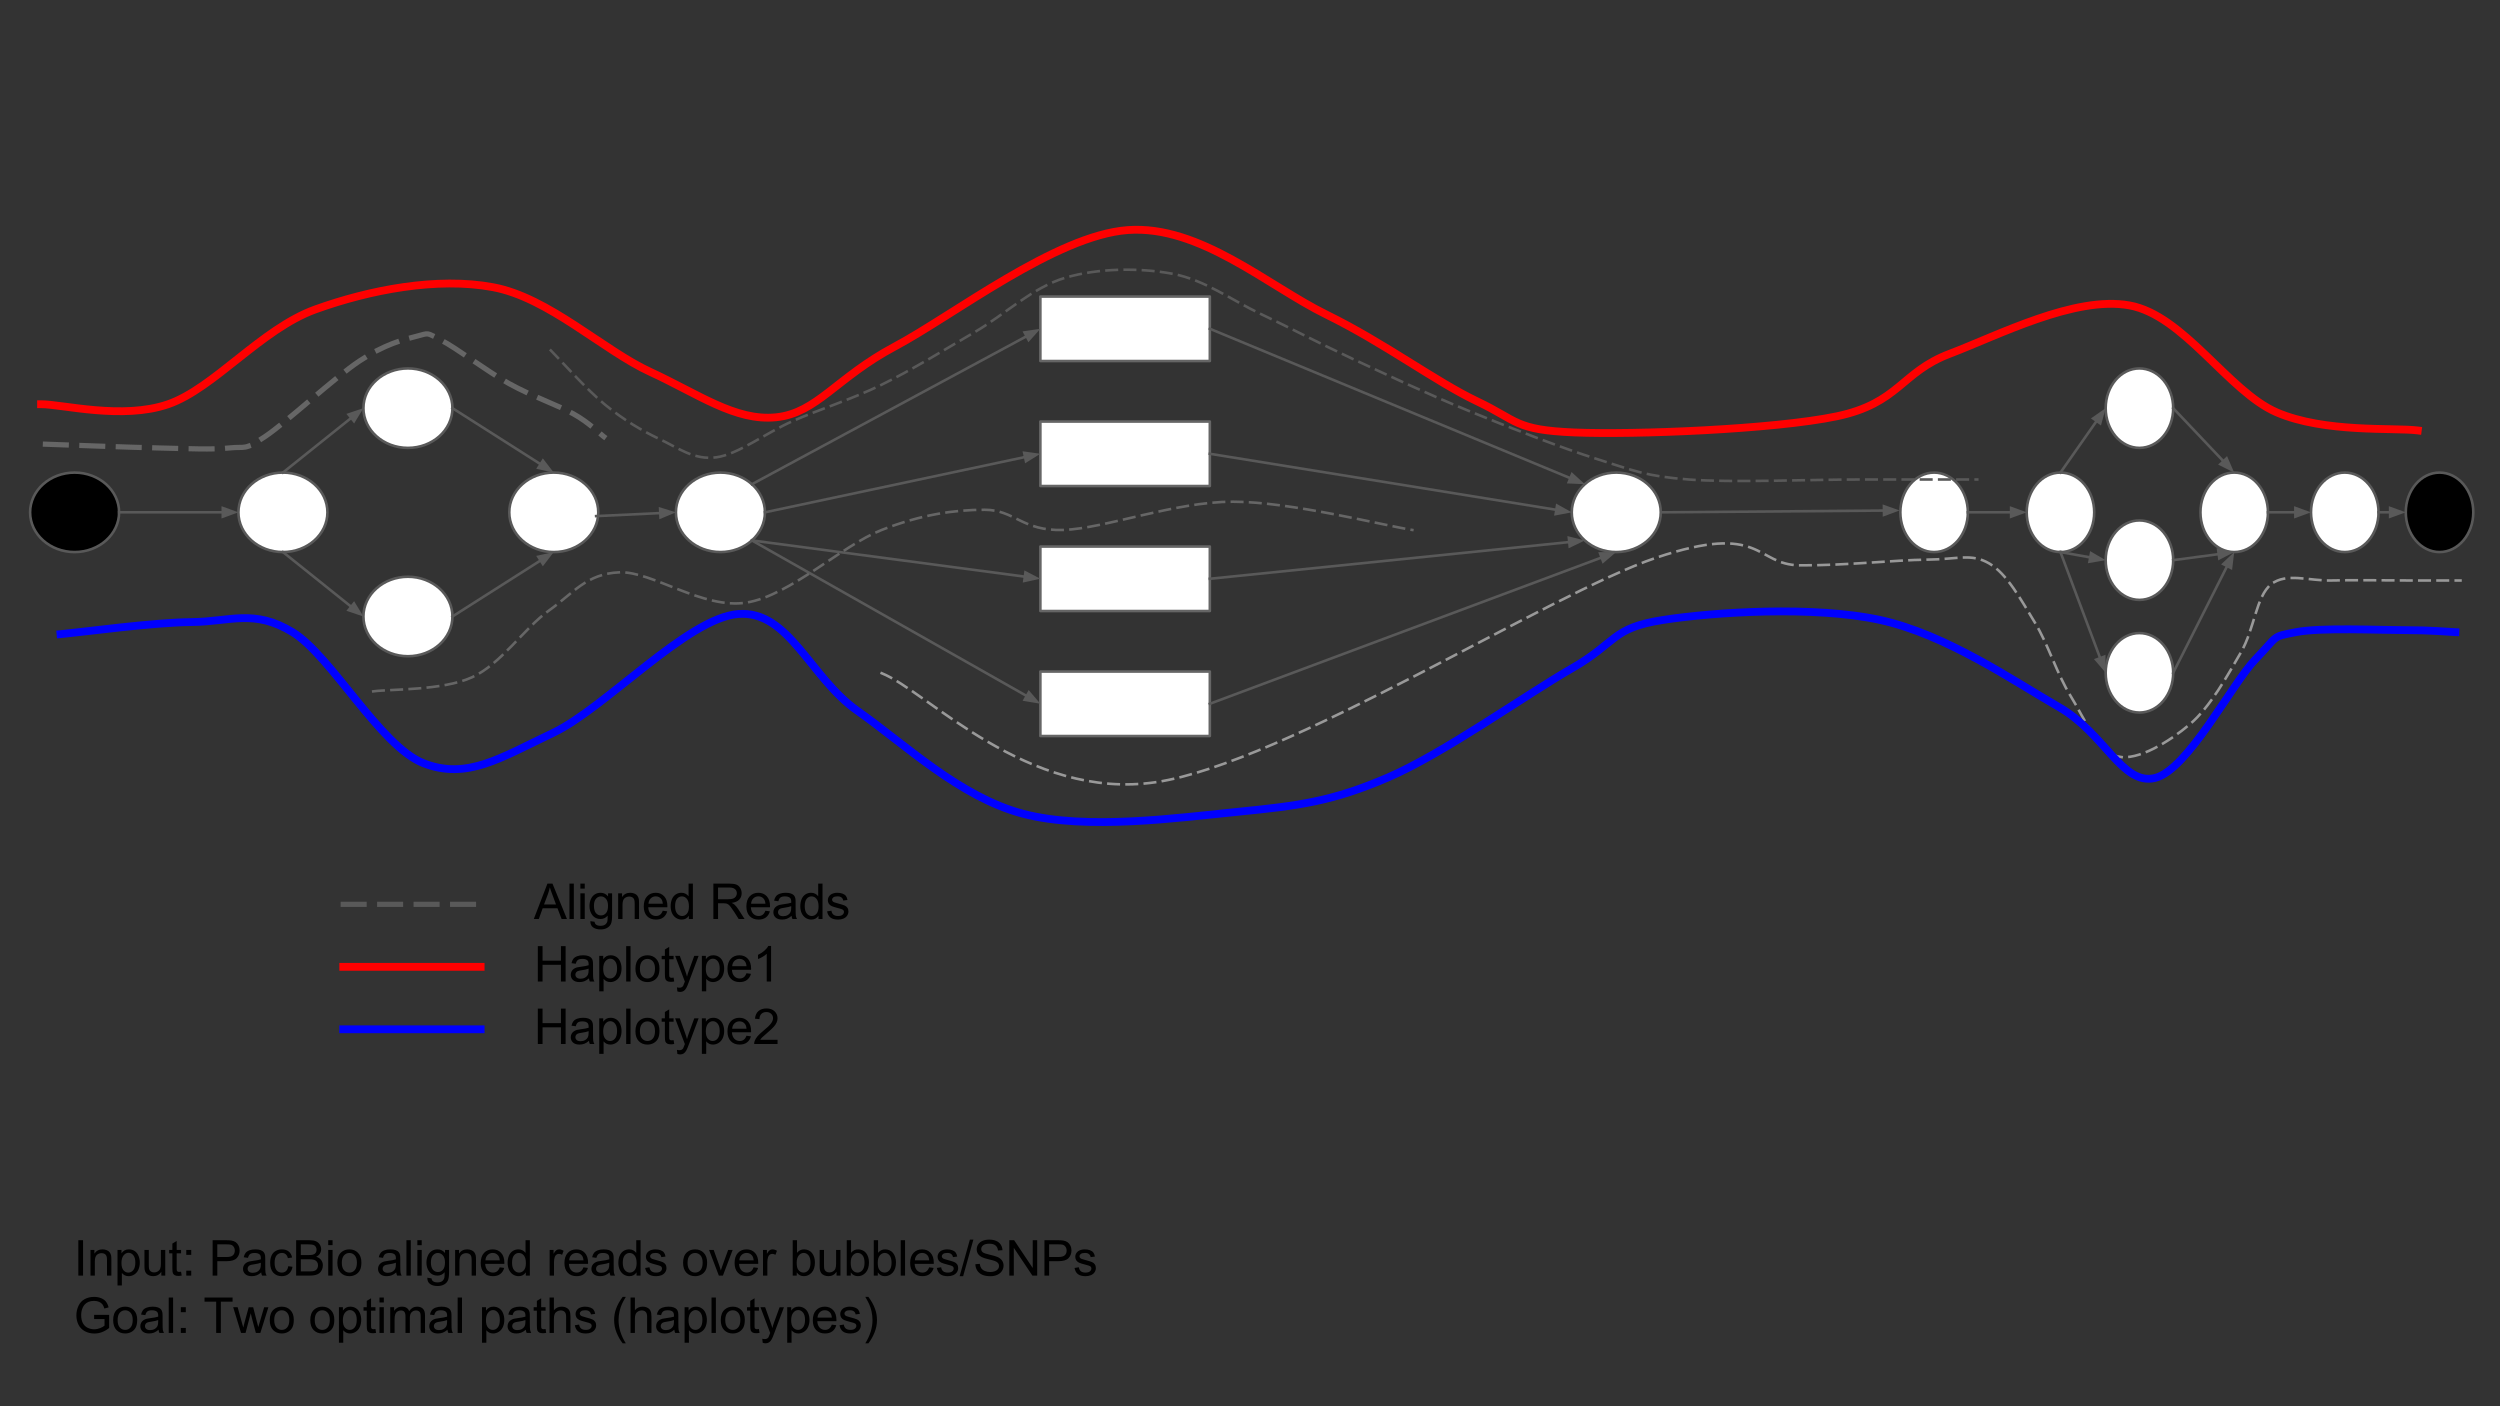 <?xml version="1.0" encoding="UTF-8" standalone="no"?>
<svg
   xmlns:dc="http://purl.org/dc/elements/1.1/"
   xmlns:cc="http://creativecommons.org/ns#"
   xmlns:rdf="http://www.w3.org/1999/02/22-rdf-syntax-ns#"
   xmlns:svg="http://www.w3.org/2000/svg"
   xmlns="http://www.w3.org/2000/svg"
   xmlns:sodipodi="http://sodipodi.sourceforge.net/DTD/sodipodi-0.dtd"
   xmlns:inkscape="http://www.inkscape.org/namespaces/inkscape"
   version="1.1"
   viewBox="0.0 0.0 960.0 540.0"
   fill="none"
   stroke="none"
   stroke-linecap="square"
   stroke-miterlimit="10"
   id="svg2"
   inkscape:version="0.48.5 r10040"
   width="100%"
   height="100%"
   sodipodi:docname="assembly3.svg">
  <rect x="0.0" y="0.0" width="960.0" height="540.0" fill="#333333" stroke="none"/>
  <defs
     id="defs291" />
  <sodipodi:namedview
     pagecolor="#ffffff"
     bordercolor="#666666"
     borderopacity="1"
     objecttolerance="10"
     gridtolerance="10"
     guidetolerance="10"
     inkscape:pageopacity="0"
     inkscape:pageshadow="2"
     inkscape:window-width="2560"
     inkscape:window-height="1385"
     id="namedview289"
     showgrid="false"
     inkscape:zoom="0.96343299"
     inkscape:cx="827.73929"
     inkscape:cy="152.32871"
     inkscape:window-x="-2"
     inkscape:window-y="-3"
     inkscape:window-maximized="1"
     inkscape:current-layer="svg2" />
  <clipPath
     id="g17aa23b87b_0_1924.0">
    <path
       d="m0 0l960.0 0l0 540.0l-960.0 0l0 -540.0z"
       clip-rule="nonzero"
       id="path5" />
  </clipPath>
  <path
     style="fill:#000000;fill-opacity:0;fill-rule:nonzero"
     inkscape:connector-curvature="0"
     id="path11"
     d="m 32.724,46.722 894.551,0 0,60.126 -894.551,0 z" />
  <path
     style="fill:#000000;fill-rule:nonzero"
     inkscape:connector-curvature="0"
     id="path15"
     d="m 11.559,196.732 0,0 c 0,-8.428 7.65,-15.26 17.087,-15.26 l 0,0 c 9.437,0 17.087,6.832 17.087,15.26 l 0,0 c 0,8.428 -7.65,15.26 -17.087,15.26 l 0,0 c -9.437,0 -17.087,-6.832 -17.087,-15.26 z" />
  <path
     style="stroke:#595959;stroke-width:1;stroke-linecap:butt;stroke-linejoin:round"
     inkscape:connector-curvature="0"
     id="path17"
     d="m 11.559,196.732 0,0 c 0,-8.428 7.65,-15.26 17.087,-15.26 l 0,0 c 9.437,0 17.087,6.832 17.087,15.26 l 0,0 c 0,8.428 -7.65,15.26 -17.087,15.26 l 0,0 c -9.437,0 -17.087,-6.832 -17.087,-15.26 z" />
  <path
     style="fill:#ffffff;fill-rule:nonzero"
     inkscape:connector-curvature="0"
     id="path19"
     d="m 91.559,196.732 0,0 c 0,-8.428 7.65,-15.26 17.087,-15.26 l 0,0 c 9.437,0 17.087,6.832 17.087,15.26 l 0,0 c 0,8.428 -7.65,15.26 -17.087,15.26 l 0,0 c -9.437,0 -17.087,-6.832 -17.087,-15.26 z" />
  <path
     style="stroke:#595959;stroke-width:1;stroke-linecap:butt;stroke-linejoin:round"
     inkscape:connector-curvature="0"
     id="path21"
     d="m 91.559,196.732 0,0 c 0,-8.428 7.65,-15.26 17.087,-15.26 l 0,0 c 9.437,0 17.087,6.832 17.087,15.26 l 0,0 c 0,8.428 -7.65,15.26 -17.087,15.26 l 0,0 c -9.437,0 -17.087,-6.832 -17.087,-15.26 z" />
  <path
     style="fill:#ffffff;fill-rule:nonzero"
     inkscape:connector-curvature="0"
     id="path23"
     d="m 195.559,196.732 0,0 c 0,-8.428 7.65,-15.26 17.087,-15.26 l 0,0 c 9.437,0 17.087,6.832 17.087,15.26 l 0,0 c 0,8.428 -7.65,15.26 -17.087,15.26 l 0,0 c -9.437,0 -17.087,-6.832 -17.087,-15.26 z" />
  <path
     style="stroke:#595959;stroke-width:1;stroke-linecap:butt;stroke-linejoin:round"
     inkscape:connector-curvature="0"
     id="path25"
     d="m 195.559,196.732 0,0 c 0,-8.428 7.65,-15.26 17.087,-15.26 l 0,0 c 9.437,0 17.087,6.832 17.087,15.26 l 0,0 c 0,8.428 -7.65,15.26 -17.087,15.26 l 0,0 c -9.437,0 -17.087,-6.832 -17.087,-15.26 z" />
  <path
     style="fill:#ffffff;fill-rule:nonzero"
     inkscape:connector-curvature="0"
     id="path27"
     d="m 778.255,196.732 0,0 c 0,-8.428 5.803,-15.26 12.961,-15.26 l 0,0 c 3.437,0 6.734,1.608 9.165,4.47 2.431,2.862 3.796,6.743 3.796,10.79 l 0,0 c 0,8.428 -5.803,15.26 -12.961,15.26 l 0,0 c -7.158,0 -12.961,-6.832 -12.961,-15.26 z" />
  <path
     style="stroke:#595959;stroke-width:1;stroke-linecap:butt;stroke-linejoin:round"
     inkscape:connector-curvature="0"
     id="path29"
     d="m 778.255,196.732 0,0 c 0,-8.428 5.803,-15.26 12.961,-15.26 l 0,0 c 3.437,0 6.734,1.608 9.165,4.47 2.431,2.862 3.796,6.743 3.796,10.79 l 0,0 c 0,8.428 -5.803,15.26 -12.961,15.26 l 0,0 c -7.158,0 -12.961,-6.832 -12.961,-15.26 z" />
  <path
     style="fill:#000000;fill-opacity:0;fill-rule:nonzero"
     inkscape:connector-curvature="0"
     id="path31"
     d="m 45.732,196.732 45.827,0" />
  <path
     style="stroke:#595959;stroke-width:1;stroke-linecap:butt;stroke-linejoin:round"
     inkscape:connector-curvature="0"
     id="path33"
     d="m 45.732,196.732 39.827,0" />
  <path
     style="fill:#595959;fill-rule:evenodd;stroke:#595959;stroke-width:1;stroke-linecap:butt"
     inkscape:connector-curvature="0"
     id="path35"
     d="m 85.559,198.384 4.538,-1.652 -4.538,-1.652 z" />
  <path
     style="fill:#ffffff;fill-rule:nonzero"
     inkscape:connector-curvature="0"
     id="path37"
     d="m 139.559,156.732 0,0 c 0,-8.428 7.65,-15.26 17.087,-15.26 l 0,0 c 9.437,0 17.087,6.832 17.087,15.26 l 0,0 c 0,8.428 -7.65,15.26 -17.087,15.26 l 0,0 c -9.437,0 -17.087,-6.832 -17.087,-15.26 z" />
  <path
     style="stroke:#595959;stroke-width:1;stroke-linecap:butt;stroke-linejoin:round"
     inkscape:connector-curvature="0"
     id="path39"
     d="m 139.559,156.732 0,0 c 0,-8.428 7.65,-15.26 17.087,-15.26 l 0,0 c 9.437,0 17.087,6.832 17.087,15.26 l 0,0 c 0,8.428 -7.65,15.26 -17.087,15.26 l 0,0 c -9.437,0 -17.087,-6.832 -17.087,-15.26 z" />
  <path
     style="fill:#ffffff;fill-rule:nonzero"
     inkscape:connector-curvature="0"
     id="path41"
     d="m 139.559,236.732 0,0 c 0,-8.428 7.65,-15.26 17.087,-15.26 l 0,0 c 9.437,0 17.087,6.832 17.087,15.26 l 0,0 c 0,8.428 -7.65,15.26 -17.087,15.26 l 0,0 c -9.437,0 -17.087,-6.832 -17.087,-15.26 z" />
  <path
     style="stroke:#595959;stroke-width:1;stroke-linecap:butt;stroke-linejoin:round"
     inkscape:connector-curvature="0"
     id="path43"
     d="m 139.559,236.732 0,0 c 0,-8.428 7.65,-15.26 17.087,-15.26 l 0,0 c 9.437,0 17.087,6.832 17.087,15.26 l 0,0 c 0,8.428 -7.65,15.26 -17.087,15.26 l 0,0 c -9.437,0 -17.087,-6.832 -17.087,-15.26 z" />
  <path
     style="fill:#000000;fill-opacity:0;fill-rule:nonzero"
     inkscape:connector-curvature="0"
     id="path45"
     d="m 108.646,181.472 30.929,-24.756" />
  <path
     style="stroke:#595959;stroke-width:1;stroke-linecap:butt;stroke-linejoin:round"
     inkscape:connector-curvature="0"
     id="path47"
     d="m 108.646,181.472 26.245,-21.007" />
  <path
     style="fill:#595959;fill-rule:evenodd;stroke:#595959;stroke-width:1;stroke-linecap:butt"
     inkscape:connector-curvature="0"
     id="path49"
     d="m 135.923,161.755 2.511,-4.125 -4.575,1.546 z" />
  <path
     style="fill:#000000;fill-opacity:0;fill-rule:nonzero"
     inkscape:connector-curvature="0"
     id="path51"
     d="m 108.646,211.992 30.929,24.756" />
  <path
     style="stroke:#595959;stroke-width:1;stroke-linecap:butt;stroke-linejoin:round"
     inkscape:connector-curvature="0"
     id="path53"
     d="m 108.646,211.992 26.245,21.007" />
  <path
     style="fill:#595959;fill-rule:evenodd;stroke:#595959;stroke-width:1;stroke-linecap:butt"
     inkscape:connector-curvature="0"
     id="path55"
     d="m 133.858,234.288 4.575,1.546 -2.511,-4.125 z" />
  <path
     style="fill:#000000;fill-opacity:0;fill-rule:nonzero"
     inkscape:connector-curvature="0"
     id="path57"
     d="m 173.732,156.732 38.929,24.756" />
  <path
     style="stroke:#595959;stroke-width:1;stroke-linecap:butt;stroke-linejoin:round"
     inkscape:connector-curvature="0"
     id="path59"
     d="m 173.732,156.732 33.866,21.536" />
  <path
     style="fill:#595959;fill-rule:evenodd;stroke:#595959;stroke-width:1;stroke-linecap:butt"
     inkscape:connector-curvature="0"
     id="path61"
     d="m 206.712,179.662 4.716,1.041 -2.943,-3.829 z" />
  <path
     style="fill:#000000;fill-opacity:0;fill-rule:nonzero"
     inkscape:connector-curvature="0"
     id="path63"
     d="m 173.732,236.732 38.929,-24.756" />
  <path
     style="stroke:#595959;stroke-width:1;stroke-linecap:butt;stroke-linejoin:round"
     inkscape:connector-curvature="0"
     id="path65"
     d="m 173.732,236.732 33.866,-21.536" />
  <path
     style="fill:#595959;fill-rule:evenodd;stroke:#595959;stroke-width:1;stroke-linecap:butt"
     inkscape:connector-curvature="0"
     id="path67"
     d="m 208.485,216.59 2.943,-3.829 -4.716,1.041 z" />
  <path
     style="fill:#ffffff;fill-rule:nonzero"
     inkscape:connector-curvature="0"
     id="path69"
     d="m 844.974,196.732 0,0 c 0,-8.428 5.803,-15.26 12.961,-15.26 l 0,0 c 3.437,0 6.734,1.608 9.165,4.47 2.431,2.862 3.796,6.743 3.796,10.79 l 0,0 c 0,8.428 -5.803,15.26 -12.961,15.26 l 0,0 c -7.158,0 -12.961,-6.832 -12.961,-15.26 z" />
  <path
     style="stroke:#595959;stroke-width:1;stroke-linecap:butt;stroke-linejoin:round"
     inkscape:connector-curvature="0"
     id="path71"
     d="m 844.974,196.732 0,0 c 0,-8.428 5.803,-15.26 12.961,-15.26 l 0,0 c 3.437,0 6.734,1.608 9.165,4.47 2.431,2.862 3.796,6.743 3.796,10.79 l 0,0 c 0,8.428 -5.803,15.26 -12.961,15.26 l 0,0 c -7.158,0 -12.961,-6.832 -12.961,-15.26 z" />
  <path
     style="fill:#000000;fill-rule:nonzero"
     inkscape:connector-curvature="0"
     id="path73"
     d="m 923.823,196.732 0,0 c 0,-8.428 5.803,-15.26 12.961,-15.26 l 0,0 c 3.437,0 6.734,1.608 9.165,4.47 2.431,2.862 3.796,6.743 3.796,10.79 l 0,0 c 0,8.428 -5.803,15.26 -12.961,15.26 l 0,0 c -7.158,0 -12.961,-6.832 -12.961,-15.26 z" />
  <path
     style="stroke:#595959;stroke-width:1;stroke-linecap:butt;stroke-linejoin:round"
     inkscape:connector-curvature="0"
     id="path75"
     d="m 923.823,196.732 0,0 c 0,-8.428 5.803,-15.26 12.961,-15.26 l 0,0 c 3.437,0 6.734,1.608 9.165,4.47 2.431,2.862 3.796,6.743 3.796,10.79 l 0,0 c 0,8.428 -5.803,15.26 -12.961,15.26 l 0,0 c -7.158,0 -12.961,-6.832 -12.961,-15.26 z" />
  <path
     style="fill:#ffffff;fill-rule:nonzero"
     inkscape:connector-curvature="0"
     id="path77"
     d="m 808.582,156.732 0,0 c 0,-8.428 5.803,-15.26 12.961,-15.26 l 0,0 c 3.437,0 6.734,1.608 9.165,4.47 2.431,2.862 3.796,6.743 3.796,10.79 l 0,0 c 0,8.428 -5.803,15.26 -12.961,15.26 l 0,0 c -7.158,0 -12.961,-6.832 -12.961,-15.26 z" />
  <path
     style="stroke:#595959;stroke-width:1;stroke-linecap:butt;stroke-linejoin:round"
     inkscape:connector-curvature="0"
     id="path79"
     d="m 808.582,156.732 0,0 c 0,-8.428 5.803,-15.26 12.961,-15.26 l 0,0 c 3.437,0 6.734,1.608 9.165,4.47 2.431,2.862 3.796,6.743 3.796,10.79 l 0,0 c 0,8.428 -5.803,15.26 -12.961,15.26 l 0,0 c -7.158,0 -12.961,-6.832 -12.961,-15.26 z" />
  <path
     style="fill:#ffffff;fill-rule:nonzero"
     inkscape:connector-curvature="0"
     id="path81"
     d="m 808.582,215.102 0,0 c 0,-8.428 5.803,-15.26 12.961,-15.26 l 0,0 c 3.437,0 6.734,1.608 9.165,4.469 2.431,2.862 3.796,6.743 3.796,10.79 l 0,0 c 0,8.428 -5.803,15.26 -12.961,15.26 l 0,0 c -7.158,0 -12.961,-6.832 -12.961,-15.26 z" />
  <path
     style="stroke:#595959;stroke-width:1;stroke-linecap:butt;stroke-linejoin:round"
     inkscape:connector-curvature="0"
     id="path83"
     d="m 808.582,215.102 0,0 c 0,-8.428 5.803,-15.26 12.961,-15.26 l 0,0 c 3.437,0 6.734,1.608 9.165,4.469 2.431,2.862 3.796,6.743 3.796,10.79 l 0,0 c 0,8.428 -5.803,15.26 -12.961,15.26 l 0,0 c -7.158,0 -12.961,-6.832 -12.961,-15.26 z" />
  <path
     style="fill:#000000;fill-opacity:0;fill-rule:nonzero"
     inkscape:connector-curvature="0"
     id="path85"
     d="m 791.216,181.472 17.354,-24.756" />
  <path
     style="stroke:#595959;stroke-width:1;stroke-linecap:butt;stroke-linejoin:round"
     inkscape:connector-curvature="0"
     id="path87"
     d="m 791.216,181.472 13.91,-19.843" />
  <path
     style="fill:#595959;fill-rule:evenodd;stroke:#595959;stroke-width:1;stroke-linecap:butt"
     inkscape:connector-curvature="0"
     id="path89"
     d="m 806.479,162.578 1.252,-4.664 -3.957,2.768 z" />
  <path
     style="fill:#000000;fill-opacity:0;fill-rule:nonzero"
     inkscape:connector-curvature="0"
     id="path91"
     d="m 834.503,156.732 23.433,24.756" />
  <path
     style="stroke:#595959;stroke-width:1;stroke-linecap:butt;stroke-linejoin:round"
     inkscape:connector-curvature="0"
     id="path93"
     d="m 834.503,156.732 19.308,20.398" />
  <path
     style="fill:#595959;fill-rule:evenodd;stroke:#595959;stroke-width:1;stroke-linecap:butt"
     inkscape:connector-curvature="0"
     id="path95"
     d="m 852.612,178.266 4.319,2.16 -1.92,-4.431 z" />
  <path
     style="fill:#000000;fill-opacity:0;fill-rule:nonzero"
     inkscape:connector-curvature="0"
     id="path97"
     d="m 791.216,211.992 17.354,3.118" />
  <path
     style="stroke:#595959;stroke-width:1;stroke-linecap:butt;stroke-linejoin:round"
     inkscape:connector-curvature="0"
     id="path99"
     d="m 791.216,211.992 11.449,2.057" />
  <path
     style="fill:#595959;fill-rule:evenodd;stroke:#595959;stroke-width:1;stroke-linecap:butt"
     inkscape:connector-curvature="0"
     id="path101"
     d="m 802.373,215.675 4.759,-0.823 -4.175,-2.428 z" />
  <path
     style="fill:#000000;fill-opacity:0;fill-rule:nonzero"
     inkscape:connector-curvature="0"
     id="path103"
     d="m 834.503,215.102 23.433,-3.118" />
  <path
     style="stroke:#595959;stroke-width:1;stroke-linecap:butt;stroke-linejoin:round"
     inkscape:connector-curvature="0"
     id="path105"
     d="m 834.503,215.102 17.485,-2.327" />
  <path
     style="fill:#595959;fill-rule:evenodd;stroke:#595959;stroke-width:1;stroke-linecap:butt"
     inkscape:connector-curvature="0"
     id="path107"
     d="m 852.207,214.413 4.281,-2.236 -4.716,-1.039 z" />
  <path
     style="fill:#ffffff;fill-rule:nonzero"
     inkscape:connector-curvature="0"
     id="path109"
     d="m 729.733,196.732 0,0 c 0,-8.428 5.803,-15.26 12.961,-15.26 l 0,0 c 3.437,0 6.734,1.608 9.165,4.47 2.431,2.862 3.796,6.743 3.796,10.79 l 0,0 c 0,8.428 -5.803,15.26 -12.961,15.26 l 0,0 c -7.158,0 -12.961,-6.832 -12.961,-15.26 z" />
  <path
     style="stroke:#595959;stroke-width:1;stroke-linecap:butt;stroke-linejoin:round"
     inkscape:connector-curvature="0"
     id="path111"
     d="m 729.733,196.732 0,0 c 0,-8.428 5.803,-15.26 12.961,-15.26 l 0,0 c 3.437,0 6.734,1.608 9.165,4.47 2.431,2.862 3.796,6.743 3.796,10.79 l 0,0 c 0,8.428 -5.803,15.26 -12.961,15.26 l 0,0 c -7.158,0 -12.961,-6.832 -12.961,-15.26 z" />
  <path
     style="fill:#000000;fill-opacity:0;fill-rule:nonzero"
     inkscape:connector-curvature="0"
     id="path113"
     d="m 755.654,196.732 22.614,0" />
  <path
     style="stroke:#595959;stroke-width:1;stroke-linecap:butt;stroke-linejoin:round"
     inkscape:connector-curvature="0"
     id="path115"
     d="m 755.654,196.732 16.614,0" />
  <path
     style="fill:#595959;fill-rule:evenodd;stroke:#595959;stroke-width:1;stroke-linecap:butt"
     inkscape:connector-curvature="0"
     id="path117"
     d="m 772.268,198.384 4.538,-1.652 -4.538,-1.652 z" />
  <path
     style="fill:#000000;fill-opacity:0;fill-rule:nonzero"
     inkscape:connector-curvature="0"
     id="path119"
     d="m 637.732,196.732 91.716,-0.724" />
  <path
     style="stroke:#595959;stroke-width:1;stroke-linecap:butt;stroke-linejoin:round"
     inkscape:connector-curvature="0"
     id="path121"
     d="m 637.732,196.732 85.717,-0.677" />
  <path
     style="fill:#595959;fill-rule:evenodd;stroke:#595959;stroke-width:1;stroke-linecap:butt"
     inkscape:connector-curvature="0"
     id="path123"
     d="m 723.462,197.707 4.525,-1.688 -4.551,-1.616 z" />
  <path
     style="fill:#ffffff;fill-rule:nonzero"
     inkscape:connector-curvature="0"
     id="path125"
     d="m 887.431,196.732 0,0 c 0,-8.428 5.803,-15.26 12.961,-15.26 l 0,0 c 3.437,0 6.734,1.608 9.165,4.47 2.431,2.862 3.796,6.743 3.796,10.79 l 0,0 c 0,8.428 -5.803,15.26 -12.961,15.26 l 0,0 c -7.158,0 -12.961,-6.832 -12.961,-15.26 z" />
  <path
     style="stroke:#595959;stroke-width:1;stroke-linecap:butt;stroke-linejoin:round"
     inkscape:connector-curvature="0"
     id="path127"
     d="m 887.431,196.732 0,0 c 0,-8.428 5.803,-15.26 12.961,-15.26 l 0,0 c 3.437,0 6.734,1.608 9.165,4.47 2.431,2.862 3.796,6.743 3.796,10.79 l 0,0 c 0,8.428 -5.803,15.26 -12.961,15.26 l 0,0 c -7.158,0 -12.961,-6.832 -12.961,-15.26 z" />
  <path
     style="fill:#000000;fill-opacity:0;fill-rule:nonzero"
     inkscape:connector-curvature="0"
     id="path129"
     d="m 870.895,196.732 16.535,0" />
  <path
     style="stroke:#595959;stroke-width:1;stroke-linecap:butt;stroke-linejoin:round"
     inkscape:connector-curvature="0"
     id="path131"
     d="m 870.895,196.732 10.535,0" />
  <path
     style="fill:#595959;fill-rule:evenodd;stroke:#595959;stroke-width:1;stroke-linecap:butt"
     inkscape:connector-curvature="0"
     id="path133"
     d="m 881.431,198.384 4.538,-1.652 -4.538,-1.652 z" />
  <path
     style="fill:#000000;fill-opacity:0;fill-rule:nonzero"
     inkscape:connector-curvature="0"
     id="path135"
     d="m 913.353,196.732 10.457,0" />
  <path
     style="stroke:#595959;stroke-width:1;stroke-linecap:butt;stroke-linejoin:round"
     inkscape:connector-curvature="0"
     id="path137"
     d="m 913.353,196.732 4.457,0" />
  <path
     style="fill:#595959;fill-rule:evenodd;stroke:#595959;stroke-width:1;stroke-linecap:butt"
     inkscape:connector-curvature="0"
     id="path139"
     d="m 917.809,198.384 4.538,-1.652 -4.538,-1.652 z" />
  <path
     style="fill:#000000;fill-opacity:0;fill-rule:nonzero"
     inkscape:connector-curvature="0"
     id="path141"
     d="m 27.617,39.732 475.339,0 0,48.85 -475.339,0 z" />
  <path
     style="fill:#000000;fill-rule:nonzero"
     inkscape:connector-curvature="0"
     id="path143"
     d="m 30.079,489.834 0,-13.594 1.812,0 0,13.594 -1.812,0 z m 4.668,0 0,-9.859 1.5,0 0,1.406 q 1.094,-1.625 3.141,-1.625 0.891,0 1.641,0.328 0.75,0.312 1.109,0.844 0.375,0.516 0.531,1.219 0.094,0.469 0.094,1.625 l 0,6.062 -1.672,0 0,-6 q 0,-1.016 -0.203,-1.516 -0.188,-0.516 -0.688,-0.812 -0.5,-0.297 -1.172,-0.297 -1.062,0 -1.844,0.672 -0.766,0.672 -0.766,2.578 l 0,5.375 -1.672,0 z m 10.376,3.781 0,-13.641 1.531,0 0,1.281 q 0.531,-0.75 1.203,-1.125 0.688,-0.375 1.641,-0.375 1.266,0 2.234,0.656 0.969,0.641 1.453,1.828 0.5,1.188 0.5,2.594 0,1.516 -0.547,2.734 -0.547,1.203 -1.578,1.844 -1.031,0.641 -2.172,0.641 -0.844,0 -1.516,-0.344 -0.656,-0.359 -1.078,-0.891 l 0,4.797 -1.672,0 z m 1.516,-8.656 q 0,1.906 0.766,2.812 0.781,0.906 1.875,0.906 1.109,0 1.891,-0.938 0.797,-0.938 0.797,-2.922 0,-1.875 -0.781,-2.812 -0.766,-0.938 -1.844,-0.938 -1.062,0 -1.891,1 -0.812,1 -0.812,2.891 z m 15.313,4.875 0,-1.453 q -1.141,1.672 -3.125,1.672 -0.859,0 -1.625,-0.328 -0.75,-0.344 -1.125,-0.844 -0.359,-0.5 -0.516,-1.234 -0.094,-0.5 -0.094,-1.562 l 0,-6.109 1.672,0 0,5.469 q 0,1.312 0.094,1.766 0.156,0.656 0.672,1.031 0.516,0.375 1.266,0.375 0.75,0 1.406,-0.375 0.656,-0.391 0.922,-1.047 0.281,-0.672 0.281,-1.938 l 0,-5.281 1.672,0 0,9.859 -1.5,0 z m 7.579,-1.5 0.234,1.484 q -0.703,0.141 -1.266,0.141 -0.906,0 -1.406,-0.281 -0.5,-0.297 -0.703,-0.75 -0.203,-0.469 -0.203,-1.984 l 0,-5.656 -1.234,0 0,-1.312 1.234,0 0,-2.438 1.656,-1 0,3.438 1.688,0 0,1.312 -1.688,0 0,5.75 q 0,0.719 0.078,0.922 0.094,0.203 0.297,0.328 0.203,0.125 0.578,0.125 0.266,0 0.734,-0.078 z m 1.996,-6.453 0,-1.906 1.906,0 0,1.906 -1.906,0 z m 0,7.953 0,-1.906 1.906,0 0,1.906 -1.906,0 z m 10.117,0 0,-13.594 5.125,0 q 1.359,0 2.078,0.125 1,0.172 1.672,0.641 0.672,0.469 1.078,1.312 0.422,0.844 0.422,1.844 0,1.734 -1.109,2.938 -1.094,1.203 -3.984,1.203 l -3.484,0 0,5.531 -1.797,0 z m 1.797,-7.141 3.516,0 q 1.75,0 2.469,-0.641 0.734,-0.656 0.734,-1.828 0,-0.859 -0.438,-1.469 -0.422,-0.609 -1.125,-0.797 -0.453,-0.125 -1.672,-0.125 l -3.484,0 0,4.859 z m 16.865,5.922 q -0.937,0.797 -1.797,1.125 -0.859,0.312 -1.844,0.312 -1.609,0 -2.484,-0.781 -0.875,-0.797 -0.875,-2.031 0,-0.734 0.328,-1.328 0.328,-0.594 0.859,-0.953 0.531,-0.359 1.203,-0.547 0.5,-0.141 1.484,-0.25 2.031,-0.25 2.984,-0.578 0,-0.344 0,-0.438 0,-1.016 -0.469,-1.438 -0.641,-0.562 -1.906,-0.562 -1.172,0 -1.734,0.406 -0.562,0.406 -0.828,1.469 l -1.641,-0.234 q 0.234,-1.047 0.734,-1.688 0.516,-0.641 1.469,-0.984 0.969,-0.359 2.25,-0.359 1.266,0 2.047,0.297 0.781,0.297 1.156,0.75 0.375,0.453 0.516,1.141 0.094,0.422 0.094,1.531 l 0,2.234 q 0,2.328 0.094,2.953 0.109,0.609 0.438,1.172 l -1.75,0 q -0.266,-0.516 -0.328,-1.219 z m -0.141,-3.719 q -0.906,0.359 -2.734,0.625 -1.031,0.141 -1.453,0.328 -0.422,0.188 -0.656,0.547 -0.234,0.359 -0.234,0.797 0,0.672 0.5,1.125 0.516,0.438 1.484,0.438 0.969,0 1.719,-0.422 0.75,-0.438 1.109,-1.156 0.266,-0.578 0.266,-1.672 l 0,-0.609 z m 10.516,1.328 1.641,0.219 q -0.266,1.688 -1.375,2.656 -1.109,0.953 -2.734,0.953 -2.016,0 -3.25,-1.312 -1.219,-1.328 -1.219,-3.797 0,-1.594 0.516,-2.781 0.531,-1.203 1.609,-1.797 1.094,-0.609 2.359,-0.609 1.609,0 2.625,0.812 1.016,0.812 1.312,2.312 l -1.625,0.25 q -0.234,-1 -0.828,-1.5 -0.594,-0.5 -1.422,-0.5 -1.266,0 -2.062,0.906 -0.781,0.906 -0.781,2.859 0,1.984 0.766,2.891 0.766,0.891 1.984,0.891 0.984,0 1.641,-0.594 0.656,-0.609 0.844,-1.859 z m 3.031,3.609 0,-13.594 5.109,0 q 1.547,0 2.484,0.406 0.953,0.406 1.484,1.266 0.531,0.859 0.531,1.797 0,0.875 -0.469,1.656 -0.469,0.766 -1.438,1.234 1.234,0.359 1.891,1.234 0.672,0.875 0.672,2.062 0,0.953 -0.406,1.781 -0.391,0.812 -0.984,1.266 -0.594,0.438 -1.5,0.672 -0.891,0.219 -2.188,0.219 l -5.188,0 z m 1.797,-7.891 2.938,0 q 1.203,0 1.719,-0.156 0.688,-0.203 1.031,-0.672 0.359,-0.469 0.359,-1.188 0,-0.672 -0.328,-1.188 -0.328,-0.516 -0.938,-0.703 -0.594,-0.203 -2.062,-0.203 l -2.719,0 0,4.109 z m 0,6.281 3.391,0 q 0.875,0 1.219,-0.062 0.625,-0.109 1.047,-0.359 0.422,-0.266 0.688,-0.766 0.266,-0.5 0.266,-1.141 0,-0.766 -0.391,-1.328 -0.391,-0.562 -1.078,-0.781 -0.688,-0.234 -1.984,-0.234 l -3.156,0 0,4.672 z m 10.522,-10.078 0,-1.906 1.672,0 0,1.906 -1.672,0 z m 0,11.688 0,-9.859 1.672,0 0,9.859 -1.672,0 z m 3.504,-4.922 q 0,-2.734 1.531,-4.062 1.266,-1.094 3.094,-1.094 2.031,0 3.312,1.344 1.297,1.328 1.297,3.672 0,1.906 -0.578,3 -0.562,1.078 -1.656,1.688 -1.078,0.594 -2.375,0.594 -2.062,0 -3.344,-1.328 -1.281,-1.328 -1.281,-3.812 z m 1.719,0 q 0,1.891 0.828,2.828 0.828,0.938 2.078,0.938 1.25,0 2.062,-0.938 0.828,-0.953 0.828,-2.891 0,-1.828 -0.828,-2.766 -0.828,-0.938 -2.062,-0.938 -1.25,0 -2.078,0.938 -0.828,0.938 -0.828,2.828 z m 20.903,3.703 q -0.938,0.797 -1.797,1.125 -0.859,0.312 -1.844,0.312 -1.609,0 -2.484,-0.781 -0.875,-0.797 -0.875,-2.031 0,-0.734 0.328,-1.328 0.328,-0.594 0.859,-0.953 0.531,-0.359 1.203,-0.547 0.5,-0.141 1.484,-0.25 2.031,-0.25 2.984,-0.578 0,-0.344 0,-0.438 0,-1.016 -0.469,-1.438 -0.641,-0.562 -1.906,-0.562 -1.172,0 -1.734,0.406 -0.562,0.406 -0.828,1.469 l -1.641,-0.234 q 0.234,-1.047 0.734,-1.688 0.516,-0.641 1.469,-0.984 0.969,-0.359 2.25,-0.359 1.266,0 2.047,0.297 0.781,0.297 1.156,0.75 0.375,0.453 0.516,1.141 0.094,0.422 0.094,1.531 l 0,2.234 q 0,2.328 0.094,2.953 0.109,0.609 0.438,1.172 l -1.75,0 q -0.266,-0.516 -0.328,-1.219 z m -0.141,-3.719 q -0.906,0.359 -2.734,0.625 -1.031,0.141 -1.453,0.328 -0.422,0.188 -0.656,0.547 -0.234,0.359 -0.234,0.797 0,0.672 0.5,1.125 0.516,0.438 1.484,0.438 0.969,0 1.719,-0.422 0.75,-0.438 1.109,-1.156 0.266,-0.578 0.266,-1.672 l 0,-0.609 z m 4.048,4.938 0,-13.594 1.672,0 0,13.594 -1.672,0 z m 4.192,-11.688 0,-1.906 1.672,0 0,1.906 -1.672,0 z m 0,11.688 0,-9.859 1.672,0 0,9.859 -1.672,0 z m 3.832,0.812 1.609,0.25 q 0.109,0.75 0.578,1.094 0.609,0.453 1.688,0.453 1.172,0 1.797,-0.469 0.625,-0.453 0.859,-1.281 0.125,-0.516 0.109,-2.156 -1.094,1.297 -2.719,1.297 -2.031,0 -3.156,-1.469 -1.109,-1.469 -1.109,-3.516 0,-1.406 0.516,-2.594 0.516,-1.203 1.484,-1.844 0.969,-0.656 2.266,-0.656 1.75,0 2.875,1.406 l 0,-1.188 1.547,0 0,8.516 q 0,2.312 -0.469,3.266 -0.469,0.969 -1.484,1.516 -1.016,0.562 -2.5,0.562 -1.766,0 -2.859,-0.797 -1.078,-0.797 -1.031,-2.391 z m 1.375,-5.922 q 0,1.953 0.766,2.844 0.781,0.891 1.938,0.891 1.141,0 1.922,-0.891 0.781,-0.891 0.781,-2.781 0,-1.812 -0.812,-2.719 -0.797,-0.922 -1.922,-0.922 -1.109,0 -1.891,0.906 -0.781,0.891 -0.781,2.672 z m 9.298,5.109 0,-9.859 1.5,0 0,1.406 q 1.094,-1.625 3.141,-1.625 0.891,0 1.641,0.328 0.75,0.312 1.109,0.844 0.375,0.516 0.531,1.219 0.094,0.469 0.094,1.625 l 0,6.062 -1.672,0 0,-6 q 0,-1.016 -0.203,-1.516 -0.188,-0.516 -0.688,-0.812 -0.5,-0.297 -1.172,-0.297 -1.062,0 -1.844,0.672 -0.766,0.672 -0.766,2.578 l 0,5.375 -1.672,0 z m 17.126,-3.172 1.719,0.219 q -0.406,1.5 -1.516,2.344 -1.094,0.828 -2.812,0.828 -2.156,0 -3.422,-1.328 -1.266,-1.328 -1.266,-3.734 0,-2.484 1.266,-3.859 1.281,-1.375 3.328,-1.375 1.984,0 3.234,1.344 1.25,1.344 1.25,3.797 0,0.141 -0.016,0.438 l -7.344,0 q 0.094,1.625 0.922,2.484 0.828,0.859 2.062,0.859 0.906,0 1.547,-0.469 0.656,-0.484 1.047,-1.547 z m -5.484,-2.703 5.5,0 q -0.109,-1.234 -0.625,-1.859 -0.797,-0.969 -2.078,-0.969 -1.141,0 -1.938,0.781 -0.781,0.766 -0.859,2.047 z m 15.501,5.875 0,-1.25 q -0.938,1.469 -2.75,1.469 -1.172,0 -2.172,-0.641 -0.984,-0.656 -1.531,-1.812 -0.531,-1.172 -0.531,-2.688 0,-1.469 0.484,-2.672 0.5,-1.203 1.469,-1.844 0.984,-0.641 2.203,-0.641 0.891,0 1.578,0.375 0.703,0.375 1.141,0.984 l 0,-4.875 1.656,0 0,13.594 -1.547,0 z m -5.281,-4.922 q 0,1.891 0.797,2.828 0.812,0.938 1.891,0.938 1.094,0 1.859,-0.891 0.766,-0.891 0.766,-2.734 0,-2.016 -0.781,-2.953 -0.781,-0.953 -1.922,-0.953 -1.109,0 -1.859,0.906 -0.75,0.906 -0.75,2.859 z m 14.434,4.922 0,-9.859 1.5,0 0,1.5 q 0.578,-1.047 1.062,-1.375 0.484,-0.344 1.078,-0.344 0.844,0 1.719,0.547 l -0.578,1.547 q -0.609,-0.359 -1.234,-0.359 -0.547,0 -0.984,0.328 -0.422,0.328 -0.609,0.906 -0.281,0.891 -0.281,1.953 l 0,5.156 -1.672,0 z m 12.978,-3.172 1.719,0.219 q -0.406,1.5 -1.516,2.344 -1.094,0.828 -2.812,0.828 -2.156,0 -3.422,-1.328 -1.266,-1.328 -1.266,-3.734 0,-2.484 1.266,-3.859 1.281,-1.375 3.328,-1.375 1.984,0 3.234,1.344 1.25,1.344 1.25,3.797 0,0.141 -0.016,0.438 l -7.344,0 q 0.094,1.625 0.922,2.484 0.828,0.859 2.062,0.859 0.906,0 1.547,-0.469 0.656,-0.484 1.047,-1.547 z m -5.484,-2.703 5.5,0 q -0.109,-1.234 -0.625,-1.859 -0.797,-0.969 -2.078,-0.969 -1.141,0 -1.938,0.781 -0.781,0.766 -0.859,2.047 z m 15.548,4.656 q -0.938,0.797 -1.797,1.125 -0.859,0.312 -1.844,0.312 -1.609,0 -2.484,-0.781 -0.875,-0.797 -0.875,-2.031 0,-0.734 0.328,-1.328 0.328,-0.594 0.859,-0.953 0.531,-0.359 1.203,-0.547 0.5,-0.141 1.484,-0.25 2.031,-0.25 2.984,-0.578 0,-0.344 0,-0.438 0,-1.016 -0.469,-1.438 -0.641,-0.562 -1.906,-0.562 -1.172,0 -1.734,0.406 -0.562,0.406 -0.828,1.469 l -1.641,-0.234 q 0.234,-1.047 0.734,-1.688 0.516,-0.641 1.469,-0.984 0.969,-0.359 2.25,-0.359 1.266,0 2.047,0.297 0.781,0.297 1.156,0.75 0.375,0.453 0.516,1.141 0.094,0.422 0.094,1.531 l 0,2.234 q 0,2.328 0.094,2.953 0.109,0.609 0.438,1.172 l -1.75,0 q -0.266,-0.516 -0.328,-1.219 z m -0.141,-3.719 q -0.906,0.359 -2.734,0.625 -1.031,0.141 -1.453,0.328 -0.422,0.188 -0.656,0.547 -0.234,0.359 -0.234,0.797 0,0.672 0.5,1.125 0.516,0.438 1.484,0.438 0.969,0 1.719,-0.422 0.75,-0.438 1.109,-1.156 0.266,-0.578 0.266,-1.672 l 0,-0.609 z m 10.469,4.938 0,-1.25 q -0.938,1.469 -2.75,1.469 -1.172,0 -2.172,-0.641 -0.984,-0.656 -1.531,-1.812 -0.531,-1.172 -0.531,-2.688 0,-1.469 0.484,-2.672 0.5,-1.203 1.469,-1.844 0.984,-0.641 2.203,-0.641 0.891,0 1.578,0.375 0.703,0.375 1.141,0.984 l 0,-4.875 1.656,0 0,13.594 -1.547,0 z m -5.281,-4.922 q 0,1.891 0.797,2.828 0.812,0.938 1.891,0.938 1.094,0 1.859,-0.891 0.766,-0.891 0.766,-2.734 0,-2.016 -0.781,-2.953 -0.781,-0.953 -1.922,-0.953 -1.109,0 -1.859,0.906 -0.75,0.906 -0.75,2.859 z m 8.594,1.984 1.656,-0.266 q 0.141,1 0.766,1.531 0.641,0.516 1.781,0.516 1.156,0 1.703,-0.469 0.562,-0.469 0.562,-1.094 0,-0.562 -0.484,-0.891 -0.344,-0.219 -1.703,-0.562 -1.844,-0.469 -2.562,-0.797 -0.703,-0.344 -1.078,-0.938 -0.359,-0.609 -0.359,-1.328 0,-0.656 0.297,-1.219 0.312,-0.562 0.828,-0.938 0.391,-0.281 1.062,-0.484 0.672,-0.203 1.438,-0.203 1.172,0 2.047,0.344 0.875,0.328 1.281,0.906 0.422,0.562 0.578,1.516 l -1.625,0.219 q -0.109,-0.75 -0.656,-1.172 -0.531,-0.438 -1.5,-0.438 -1.156,0 -1.641,0.391 -0.484,0.375 -0.484,0.875 0,0.328 0.203,0.594 0.203,0.266 0.641,0.438 0.25,0.094 1.469,0.438 1.766,0.469 2.469,0.766 0.703,0.297 1.094,0.875 0.406,0.578 0.406,1.438 0,0.828 -0.484,1.578 -0.484,0.734 -1.406,1.141 -0.922,0.391 -2.078,0.391 -1.922,0 -2.938,-0.797 -1,-0.797 -1.281,-2.359 z m 14.558,-1.984 q 0,-2.734 1.531,-4.062 1.266,-1.094 3.094,-1.094 2.031,0 3.312,1.344 1.297,1.328 1.297,3.672 0,1.906 -0.578,3 -0.562,1.078 -1.656,1.688 -1.078,0.594 -2.375,0.594 -2.062,0 -3.344,-1.328 -1.281,-1.328 -1.281,-3.812 z m 1.719,0 q 0,1.891 0.828,2.828 0.828,0.938 2.078,0.938 1.25,0 2.062,-0.938 0.828,-0.953 0.828,-2.891 0,-1.828 -0.828,-2.766 -0.828,-0.938 -2.062,-0.938 -1.25,0 -2.078,0.938 -0.828,0.938 -0.828,2.828 z m 12.016,4.922 -3.75,-9.859 1.766,0 2.125,5.906 q 0.344,0.953 0.625,1.984 0.219,-0.781 0.625,-1.875 l 2.188,-6.016 1.719,0 -3.734,9.859 -1.562,0 z m 13.344,-3.172 1.719,0.219 q -0.406,1.5 -1.516,2.344 -1.094,0.828 -2.812,0.828 -2.156,0 -3.422,-1.328 -1.266,-1.328 -1.266,-3.734 0,-2.484 1.266,-3.859 1.281,-1.375 3.328,-1.375 1.984,0 3.234,1.344 1.25,1.344 1.25,3.797 0,0.141 -0.016,0.438 l -7.344,0 q 0.094,1.625 0.922,2.484 0.828,0.859 2.062,0.859 0.906,0 1.547,-0.469 0.656,-0.484 1.047,-1.547 z m -5.484,-2.703 5.5,0 q -0.109,-1.234 -0.625,-1.859 -0.797,-0.969 -2.078,-0.969 -1.141,0 -1.938,0.781 -0.781,0.766 -0.859,2.047 z m 9.094,5.875 0,-9.859 1.5,0 0,1.5 q 0.578,-1.047 1.062,-1.375 0.484,-0.344 1.078,-0.344 0.844,0 1.719,0.547 l -0.578,1.547 q -0.609,-0.359 -1.234,-0.359 -0.547,0 -0.984,0.328 -0.422,0.328 -0.609,0.906 -0.281,0.891 -0.281,1.953 l 0,5.156 -1.672,0 z m 12.959,0 -1.547,0 0,-13.594 1.656,0 0,4.844 q 1.062,-1.328 2.703,-1.328 0.906,0 1.719,0.375 0.812,0.359 1.328,1.031 0.531,0.656 0.828,1.594 0.297,0.938 0.297,2 0,2.531 -1.25,3.922 -1.25,1.375 -3,1.375 -1.75,0 -2.734,-1.453 l 0,1.234 z m -0.016,-5 q 0,1.766 0.469,2.562 0.797,1.281 2.141,1.281 1.094,0 1.891,-0.938 0.797,-0.953 0.797,-2.844 0,-1.922 -0.766,-2.844 -0.766,-0.922 -1.844,-0.922 -1.094,0 -1.891,0.953 -0.797,0.953 -0.797,2.75 z m 15.298,5 0,-1.453 q -1.141,1.672 -3.125,1.672 -0.859,0 -1.625,-0.328 -0.75,-0.344 -1.125,-0.844 -0.359,-0.5 -0.516,-1.234 -0.094,-0.5 -0.094,-1.562 l 0,-6.109 1.672,0 0,5.469 q 0,1.312 0.094,1.766 0.156,0.656 0.672,1.031 0.516,0.375 1.266,0.375 0.75,0 1.406,-0.375 0.656,-0.391 0.922,-1.047 0.281,-0.672 0.281,-1.938 l 0,-5.281 1.672,0 0,9.859 -1.5,0 z m 5.469,0 -1.547,0 0,-13.594 1.656,0 0,4.844 q 1.062,-1.328 2.703,-1.328 0.906,0 1.719,0.375 0.812,0.359 1.328,1.031 0.531,0.656 0.828,1.594 0.297,0.938 0.297,2 0,2.531 -1.25,3.922 -1.25,1.375 -3,1.375 -1.75,0 -2.734,-1.453 l 0,1.234 z m -0.016,-5 q 0,1.766 0.469,2.562 0.797,1.281 2.141,1.281 1.094,0 1.891,-0.938 0.797,-0.953 0.797,-2.844 0,-1.922 -0.766,-2.844 -0.766,-0.922 -1.844,-0.922 -1.094,0 -1.891,0.953 -0.797,0.953 -0.797,2.75 z m 10.391,5 -1.547,0 0,-13.594 1.656,0 0,4.844 q 1.062,-1.328 2.703,-1.328 0.906,0 1.719,0.375 0.812,0.359 1.328,1.031 0.531,0.656 0.828,1.594 0.297,0.938 0.297,2 0,2.531 -1.25,3.922 -1.25,1.375 -3,1.375 -1.75,0 -2.734,-1.453 l 0,1.234 z m -0.016,-5 q 0,1.766 0.469,2.562 0.797,1.281 2.141,1.281 1.094,0 1.891,-0.938 0.797,-0.953 0.797,-2.844 0,-1.922 -0.766,-2.844 -0.766,-0.922 -1.844,-0.922 -1.094,0 -1.891,0.953 -0.797,0.953 -0.797,2.75 z m 8.813,5 0,-13.594 1.672,0 0,13.594 -1.672,0 z m 10.926,-3.172 1.719,0.219 q -0.406,1.5 -1.516,2.344 -1.094,0.828 -2.812,0.828 -2.156,0 -3.422,-1.328 -1.266,-1.328 -1.266,-3.734 0,-2.484 1.266,-3.859 1.281,-1.375 3.328,-1.375 1.984,0 3.234,1.344 1.25,1.344 1.25,3.797 0,0.141 -0.016,0.438 l -7.344,0 q 0.094,1.625 0.922,2.484 0.828,0.859 2.062,0.859 0.906,0 1.547,-0.469 0.656,-0.484 1.047,-1.547 z m -5.484,-2.703 5.5,0 q -0.109,-1.234 -0.625,-1.859 -0.797,-0.969 -2.078,-0.969 -1.141,0 -1.938,0.781 -0.781,0.766 -0.859,2.047 z m 8.438,2.938 1.656,-0.266 q 0.141,1 0.766,1.531 0.641,0.516 1.781,0.516 1.156,0 1.703,-0.469 0.562,-0.469 0.562,-1.094 0,-0.562 -0.484,-0.891 -0.344,-0.219 -1.703,-0.562 -1.844,-0.469 -2.562,-0.797 -0.703,-0.344 -1.078,-0.938 -0.359,-0.609 -0.359,-1.328 0,-0.656 0.297,-1.219 0.312,-0.562 0.828,-0.938 0.391,-0.281 1.062,-0.484 0.672,-0.203 1.438,-0.203 1.172,0 2.047,0.344 0.875,0.328 1.281,0.906 0.422,0.562 0.578,1.516 l -1.625,0.219 q -0.109,-0.75 -0.656,-1.172 -0.531,-0.438 -1.5,-0.438 -1.156,0 -1.641,0.391 -0.484,0.375 -0.484,0.875 0,0.328 0.203,0.594 0.203,0.266 0.641,0.438 0.25,0.094 1.469,0.438 1.766,0.469 2.469,0.766 0.703,0.297 1.094,0.875 0.406,0.578 0.406,1.438 0,0.828 -0.484,1.578 -0.484,0.734 -1.406,1.141 -0.922,0.391 -2.078,0.391 -1.922,0 -2.938,-0.797 -1,-0.797 -1.281,-2.359 z m 8.75,3.172 3.938,-14.062 1.344,0 -3.938,14.062 -1.344,0 z m 6.043,-4.609 1.688,-0.141 q 0.125,1.016 0.562,1.672 0.438,0.656 1.359,1.062 0.938,0.406 2.094,0.406 1.031,0 1.812,-0.312 0.797,-0.312 1.188,-0.844 0.391,-0.531 0.391,-1.156 0,-0.641 -0.375,-1.109 -0.375,-0.484 -1.234,-0.812 -0.547,-0.219 -2.422,-0.656 -1.875,-0.453 -2.625,-0.859 -0.969,-0.516 -1.453,-1.266 -0.469,-0.75 -0.469,-1.688 0,-1.031 0.578,-1.922 0.594,-0.906 1.703,-1.359 1.125,-0.469 2.5,-0.469 1.516,0 2.672,0.484 1.156,0.484 1.766,1.438 0.625,0.938 0.672,2.141 l -1.719,0.125 q -0.141,-1.281 -0.953,-1.938 -0.797,-0.672 -2.359,-0.672 -1.625,0 -2.375,0.609 -0.75,0.594 -0.75,1.438 0,0.734 0.531,1.203 0.516,0.469 2.703,0.969 2.203,0.5 3.016,0.875 1.188,0.547 1.75,1.391 0.578,0.828 0.578,1.922 0,1.094 -0.625,2.062 -0.625,0.953 -1.797,1.484 -1.156,0.531 -2.609,0.531 -1.844,0 -3.094,-0.531 -1.25,-0.547 -1.969,-1.625 -0.703,-1.078 -0.734,-2.453 z m 13.037,4.375 0,-13.594 1.844,0 7.141,10.672 0,-10.672 1.719,0 0,13.594 -1.844,0 -7.141,-10.688 0,10.688 -1.719,0 z m 13.489,0 0,-13.594 5.125,0 q 1.359,0 2.078,0.125 1,0.172 1.672,0.641 0.672,0.469 1.078,1.312 0.422,0.844 0.422,1.844 0,1.734 -1.109,2.938 -1.094,1.203 -3.984,1.203 l -3.484,0 0,5.531 -1.797,0 z m 1.797,-7.141 3.516,0 q 1.75,0 2.469,-0.641 0.734,-0.656 0.734,-1.828 0,-0.859 -0.438,-1.469 -0.422,-0.609 -1.125,-0.797 -0.453,-0.125 -1.672,-0.125 l -3.484,0 0,4.859 z m 9.756,4.203 1.656,-0.266 q 0.141,1 0.766,1.531 0.641,0.516 1.781,0.516 1.156,0 1.703,-0.469 0.562,-0.469 0.562,-1.094 0,-0.562 -0.484,-0.891 -0.344,-0.219 -1.703,-0.562 -1.844,-0.469 -2.562,-0.797 -0.703,-0.344 -1.078,-0.938 -0.359,-0.609 -0.359,-1.328 0,-0.656 0.297,-1.219 0.312,-0.562 0.828,-0.938 0.391,-0.281 1.062,-0.484 0.672,-0.203 1.438,-0.203 1.172,0 2.047,0.344 0.875,0.328 1.281,0.906 0.422,0.562 0.578,1.516 l -1.625,0.219 q -0.109,-0.75 -0.656,-1.172 -0.531,-0.438 -1.5,-0.438 -1.156,0 -1.641,0.391 -0.484,0.375 -0.484,0.875 0,0.328 0.203,0.594 0.203,0.266 0.641,0.438 0.25,0.094 1.469,0.438 1.766,0.469 2.469,0.766 0.703,0.297 1.094,0.875 0.406,0.578 0.406,1.438 0,0.828 -0.484,1.578 -0.484,0.734 -1.406,1.141 -0.922,0.391 -2.078,0.391 -1.922,0 -2.938,-0.797 -1,-0.797 -1.281,-2.359 z" />
  <path
     style="fill:#000000;fill-rule:nonzero"
     inkscape:connector-curvature="0"
     id="path145"
     d="m 36.141,506.506 0,-1.609 5.766,0 0,5.047 q -1.328,1.062 -2.75,1.594 -1.406,0.531 -2.891,0.531 -2,0 -3.641,-0.859 -1.625,-0.859 -2.469,-2.484 -0.828,-1.625 -0.828,-3.625 0,-1.984 0.828,-3.703 0.828,-1.719 2.391,-2.547 1.562,-0.844 3.594,-0.844 1.469,0 2.656,0.484 1.203,0.469 1.875,1.328 0.672,0.844 1.031,2.219 l -1.625,0.438 q -0.312,-1.031 -0.766,-1.625 -0.453,-0.594 -1.297,-0.953 -0.844,-0.359 -1.875,-0.359 -1.234,0 -2.141,0.375 -0.891,0.375 -1.453,1 -0.547,0.609 -0.844,1.344 -0.531,1.25 -0.531,2.734 0,1.812 0.625,3.047 0.641,1.219 1.828,1.812 1.203,0.594 2.547,0.594 1.172,0 2.281,-0.453 1.109,-0.453 1.688,-0.953 l 0,-2.531 -4,0 z m 7.308,0.406 q 0,-2.734 1.531,-4.062 1.266,-1.094 3.094,-1.094 2.031,0 3.312,1.344 1.297,1.328 1.297,3.672 0,1.906 -0.578,3 -0.562,1.078 -1.656,1.688 -1.078,0.594 -2.375,0.594 -2.062,0 -3.344,-1.328 -1.281,-1.328 -1.281,-3.812 z m 1.719,0 q 0,1.891 0.828,2.828 0.828,0.938 2.078,0.938 1.25,0 2.062,-0.938 0.828,-0.953 0.828,-2.891 0,-1.828 -0.828,-2.766 -0.828,-0.938 -2.062,-0.938 -1.25,0 -2.078,0.938 -0.828,0.938 -0.828,2.828 z m 15.719,3.703 q -0.938,0.797 -1.797,1.125 -0.859,0.312 -1.844,0.312 -1.609,0 -2.484,-0.781 -0.875,-0.797 -0.875,-2.031 0,-0.734 0.328,-1.328 0.328,-0.594 0.859,-0.953 0.531,-0.359 1.203,-0.547 0.5,-0.141 1.484,-0.25 2.031,-0.25 2.984,-0.578 0,-0.344 0,-0.438 0,-1.016 -0.469,-1.438 -0.641,-0.562 -1.906,-0.562 -1.172,0 -1.734,0.406 -0.562,0.406 -0.828,1.469 l -1.641,-0.234 q 0.234,-1.047 0.734,-1.688 0.516,-0.641 1.469,-0.984 0.969,-0.359 2.25,-0.359 1.266,0 2.047,0.297 0.781,0.297 1.156,0.75 0.375,0.453 0.516,1.141 0.094,0.422 0.094,1.531 l 0,2.234 q 0,2.328 0.094,2.953 0.109,0.609 0.438,1.172 l -1.75,0 q -0.266,-0.516 -0.328,-1.219 z m -0.141,-3.719 q -0.906,0.359 -2.734,0.625 -1.031,0.141 -1.453,0.328 -0.422,0.188 -0.656,0.547 -0.234,0.359 -0.234,0.797 0,0.672 0.5,1.125 0.516,0.438 1.484,0.438 0.969,0 1.719,-0.422 0.75,-0.438 1.109,-1.156 0.266,-0.578 0.266,-1.672 l 0,-0.609 z m 4.048,4.938 0,-13.594 1.672,0 0,13.594 -1.672,0 z m 4.645,-7.953 0,-1.906 1.906,0 0,1.906 -1.906,0 z m 0,7.953 0,-1.906 1.906,0 0,1.906 -1.906,0 z m 13.57,0 0,-12 -4.469,0 0,-1.594 10.766,0 0,1.594 -4.5,0 0,12 -1.797,0 z m 9.552,0 -3.016,-9.859 1.719,0 1.562,5.688 0.594,2.125 q 0.031,-0.156 0.5,-2.031 l 1.578,-5.781 1.719,0 1.469,5.719 0.484,1.891 0.578,-1.906 1.687,-5.703 1.625,0 -3.078,9.859 -1.734,0 -1.578,-5.906 -0.375,-1.672 -2,7.578 -1.734,0 z m 11.02,-4.922 q 0,-2.734 1.531,-4.062 1.266,-1.094 3.094,-1.094 2.031,0 3.312,1.344 1.297,1.328 1.297,3.672 0,1.906 -0.578,3 -0.562,1.078 -1.656,1.688 -1.078,0.594 -2.375,0.594 -2.062,0 -3.344,-1.328 -1.281,-1.328 -1.281,-3.812 z m 1.719,0 q 0,1.891 0.828,2.828 0.828,0.938 2.078,0.938 1.25,0 2.062,-0.938 0.828,-0.953 0.828,-2.891 0,-1.828 -0.828,-2.766 -0.828,-0.938 -2.062,-0.938 -1.25,0 -2.078,0.938 -0.828,0.938 -0.828,2.828 z m 13.84,0 q 0,-2.734 1.531,-4.062 1.266,-1.094 3.094,-1.094 2.031,0 3.312,1.344 1.297,1.328 1.297,3.672 0,1.906 -0.578,3 -0.562,1.078 -1.656,1.688 -1.078,0.594 -2.375,0.594 -2.062,0 -3.344,-1.328 -1.281,-1.328 -1.281,-3.812 z m 1.719,0 q 0,1.891 0.828,2.828 0.828,0.938 2.078,0.938 1.25,0 2.062,-0.938 0.828,-0.953 0.828,-2.891 0,-1.828 -0.828,-2.766 -0.828,-0.938 -2.062,-0.938 -1.25,0 -2.078,0.938 -0.828,0.938 -0.828,2.828 z m 9.282,8.703 0,-13.641 1.531,0 0,1.281 q 0.531,-0.75 1.203,-1.125 0.688,-0.375 1.641,-0.375 1.266,0 2.234,0.656 0.969,0.641 1.453,1.828 0.5,1.188 0.5,2.594 0,1.516 -0.547,2.734 -0.547,1.203 -1.578,1.844 -1.031,0.641 -2.172,0.641 -0.844,0 -1.516,-0.344 -0.656,-0.359 -1.078,-0.891 l 0,4.797 -1.672,0 z m 1.516,-8.656 q 0,1.906 0.766,2.812 0.781,0.906 1.875,0.906 1.109,0 1.891,-0.938 0.797,-0.938 0.797,-2.922 0,-1.875 -0.781,-2.812 -0.766,-0.938 -1.844,-0.938 -1.062,0 -1.891,1 -0.812,1 -0.812,2.891 z m 12.516,3.375 0.234,1.484 q -0.703,0.141 -1.266,0.141 -0.906,0 -1.406,-0.281 -0.5,-0.297 -0.703,-0.75 -0.203,-0.469 -0.203,-1.984 l 0,-5.656 -1.234,0 0,-1.312 1.234,0 0,-2.438 1.656,-1 0,3.438 1.688,0 0,1.312 -1.688,0 0,5.75 q 0,0.719 0.078,0.922 0.094,0.203 0.297,0.328 0.203,0.125 0.578,0.125 0.266,0 0.734,-0.078 z m 1.543,-10.188 0,-1.906 1.672,0 0,1.906 -1.672,0 z m 0,11.688 0,-9.859 1.672,0 0,9.859 -1.672,0 z m 4.129,0 0,-9.859 1.5,0 0,1.391 q 0.453,-0.719 1.219,-1.156 0.781,-0.453 1.766,-0.453 1.094,0 1.797,0.453 0.703,0.453 0.984,1.281 1.172,-1.734 3.047,-1.734 1.469,0 2.25,0.812 0.797,0.812 0.797,2.5 l 0,6.766 -1.672,0 0,-6.203 q 0,-1 -0.156,-1.438 -0.156,-0.453 -0.594,-0.719 -0.422,-0.266 -1,-0.266 -1.031,0 -1.719,0.688 -0.688,0.688 -0.688,2.219 l 0,5.719 -1.672,0 0,-6.406 q 0,-1.109 -0.406,-1.656 -0.406,-0.562 -1.344,-0.562 -0.703,0 -1.312,0.375 -0.594,0.359 -0.859,1.078 -0.266,0.719 -0.266,2.062 l 0,5.109 -1.672,0 z m 21.978,-1.219 q -0.938,0.797 -1.797,1.125 -0.859,0.312 -1.844,0.312 -1.609,0 -2.484,-0.781 -0.875,-0.797 -0.875,-2.031 0,-0.734 0.328,-1.328 0.328,-0.594 0.859,-0.953 0.531,-0.359 1.203,-0.547 0.5,-0.141 1.484,-0.25 2.031,-0.25 2.984,-0.578 0,-0.344 0,-0.438 0,-1.016 -0.469,-1.438 -0.641,-0.562 -1.906,-0.562 -1.172,0 -1.734,0.406 -0.562,0.406 -0.828,1.469 l -1.641,-0.234 q 0.234,-1.047 0.734,-1.688 0.516,-0.641 1.469,-0.984 0.969,-0.359 2.25,-0.359 1.266,0 2.047,0.297 0.781,0.297 1.156,0.75 0.375,0.453 0.516,1.141 0.094,0.422 0.094,1.531 l 0,2.234 q 0,2.328 0.094,2.953 0.109,0.609 0.438,1.172 l -1.75,0 q -0.266,-0.516 -0.328,-1.219 z m -0.141,-3.719 q -0.906,0.359 -2.734,0.625 -1.031,0.141 -1.453,0.328 -0.422,0.188 -0.656,0.547 -0.234,0.359 -0.234,0.797 0,0.672 0.5,1.125 0.516,0.438 1.484,0.438 0.969,0 1.719,-0.422 0.75,-0.438 1.109,-1.156 0.266,-0.578 0.266,-1.672 l 0,-0.609 z m 4.048,4.938 0,-13.594 1.672,0 0,13.594 -1.672,0 z m 9.359,3.781 0,-13.641 1.531,0 0,1.281 q 0.531,-0.75 1.203,-1.125 0.688,-0.375 1.641,-0.375 1.266,0 2.234,0.656 0.969,0.641 1.453,1.828 0.5,1.188 0.5,2.594 0,1.516 -0.547,2.734 -0.547,1.203 -1.578,1.844 -1.031,0.641 -2.172,0.641 -0.844,0 -1.516,-0.344 -0.656,-0.359 -1.078,-0.891 l 0,4.797 -1.672,0 z m 1.516,-8.656 q 0,1.906 0.766,2.812 0.781,0.906 1.875,0.906 1.109,0 1.891,-0.938 0.797,-0.938 0.797,-2.922 0,-1.875 -0.781,-2.812 -0.766,-0.938 -1.844,-0.938 -1.062,0 -1.891,1 -0.812,1 -0.812,2.891 z m 15.298,3.656 q -0.938,0.797 -1.797,1.125 -0.859,0.312 -1.844,0.312 -1.609,0 -2.484,-0.781 -0.875,-0.797 -0.875,-2.031 0,-0.734 0.328,-1.328 0.328,-0.594 0.859,-0.953 0.531,-0.359 1.203,-0.547 0.5,-0.141 1.484,-0.25 2.031,-0.25 2.984,-0.578 0,-0.344 0,-0.438 0,-1.016 -0.469,-1.438 -0.641,-0.562 -1.906,-0.562 -1.172,0 -1.734,0.406 -0.562,0.406 -0.828,1.469 l -1.641,-0.234 q 0.234,-1.047 0.734,-1.688 0.516,-0.641 1.469,-0.984 0.969,-0.359 2.25,-0.359 1.266,0 2.047,0.297 0.781,0.297 1.156,0.75 0.375,0.453 0.516,1.141 0.094,0.422 0.094,1.531 l 0,2.234 q 0,2.328 0.094,2.953 0.109,0.609 0.438,1.172 l -1.75,0 q -0.266,-0.516 -0.328,-1.219 z m -0.141,-3.719 q -0.906,0.359 -2.734,0.625 -1.031,0.141 -1.453,0.328 -0.422,0.188 -0.656,0.547 -0.234,0.359 -0.234,0.797 0,0.672 0.5,1.125 0.516,0.438 1.484,0.438 0.969,0 1.719,-0.422 0.75,-0.438 1.109,-1.156 0.266,-0.578 0.266,-1.672 l 0,-0.609 z m 7.735,3.438 0.234,1.484 q -0.703,0.141 -1.266,0.141 -0.906,0 -1.406,-0.281 -0.5,-0.297 -0.703,-0.75 -0.203,-0.469 -0.203,-1.984 l 0,-5.656 -1.234,0 0,-1.312 1.234,0 0,-2.438 1.656,-1 0,3.438 1.688,0 0,1.312 -1.688,0 0,5.75 q 0,0.719 0.078,0.922 0.094,0.203 0.297,0.328 0.203,0.125 0.578,0.125 0.266,0 0.734,-0.078 z m 1.527,1.5 0,-13.594 1.672,0 0,4.875 q 1.172,-1.359 2.953,-1.359 1.094,0 1.891,0.438 0.812,0.422 1.156,1.188 0.359,0.766 0.359,2.203 l 0,6.25 -1.672,0 0,-6.25 q 0,-1.25 -0.547,-1.812 -0.547,-0.578 -1.531,-0.578 -0.75,0 -1.406,0.391 -0.641,0.375 -0.922,1.047 -0.281,0.656 -0.281,1.812 l 0,5.391 -1.672,0 z m 9.704,-2.938 1.656,-0.266 q 0.141,1 0.766,1.531 0.641,0.516 1.781,0.516 1.156,0 1.703,-0.469 0.562,-0.469 0.562,-1.094 0,-0.562 -0.484,-0.891 -0.344,-0.219 -1.703,-0.562 -1.844,-0.469 -2.562,-0.797 -0.703,-0.344 -1.078,-0.938 -0.359,-0.609 -0.359,-1.328 0,-0.656 0.297,-1.219 0.312,-0.562 0.828,-0.938 0.391,-0.281 1.062,-0.484 0.672,-0.203 1.438,-0.203 1.172,0 2.047,0.344 0.875,0.328 1.281,0.906 0.422,0.562 0.578,1.516 l -1.625,0.219 q -0.109,-0.75 -0.656,-1.172 -0.531,-0.438 -1.5,-0.438 -1.156,0 -1.641,0.391 -0.484,0.375 -0.484,0.875 0,0.328 0.203,0.594 0.203,0.266 0.641,0.438 0.25,0.094 1.469,0.438 1.766,0.469 2.469,0.766 0.703,0.297 1.094,0.875 0.406,0.578 0.406,1.438 0,0.828 -0.484,1.578 -0.484,0.734 -1.406,1.141 -0.922,0.391 -2.078,0.391 -1.922,0 -2.938,-0.797 -1,-0.797 -1.281,-2.359 z m 18.371,6.938 q -1.375,-1.75 -2.328,-4.078 -0.953,-2.344 -0.953,-4.844 0,-2.219 0.703,-4.234 0.844,-2.344 2.578,-4.672 l 1.203,0 q -1.125,1.922 -1.484,2.75 -0.562,1.281 -0.891,2.672 -0.406,1.734 -0.406,3.484 0,4.469 2.781,8.922 l -1.203,0 z m 3.025,-4 0,-13.594 1.672,0 0,4.875 q 1.172,-1.359 2.953,-1.359 1.094,0 1.891,0.438 0.812,0.422 1.156,1.188 0.359,0.766 0.359,2.203 l 0,6.25 -1.672,0 0,-6.25 q 0,-1.25 -0.547,-1.812 -0.547,-0.578 -1.531,-0.578 -0.75,0 -1.406,0.391 -0.641,0.375 -0.922,1.047 -0.281,0.656 -0.281,1.812 l 0,5.391 -1.672,0 z m 16.813,-1.219 q -0.938,0.797 -1.797,1.125 -0.859,0.312 -1.844,0.312 -1.609,0 -2.484,-0.781 -0.875,-0.797 -0.875,-2.031 0,-0.734 0.328,-1.328 0.328,-0.594 0.859,-0.953 0.531,-0.359 1.203,-0.547 0.5,-0.141 1.484,-0.25 2.031,-0.25 2.984,-0.578 0,-0.344 0,-0.438 0,-1.016 -0.469,-1.438 -0.641,-0.562 -1.906,-0.562 -1.172,0 -1.734,0.406 -0.562,0.406 -0.828,1.469 l -1.641,-0.234 q 0.234,-1.047 0.734,-1.688 0.516,-0.641 1.469,-0.984 0.969,-0.359 2.25,-0.359 1.266,0 2.047,0.297 0.781,0.297 1.156,0.75 0.375,0.453 0.516,1.141 0.094,0.422 0.094,1.531 l 0,2.234 q 0,2.328 0.094,2.953 0.109,0.609 0.438,1.172 l -1.75,0 q -0.266,-0.516 -0.328,-1.219 z m -0.141,-3.719 q -0.906,0.359 -2.734,0.625 -1.031,0.141 -1.453,0.328 -0.422,0.188 -0.656,0.547 -0.234,0.359 -0.234,0.797 0,0.672 0.5,1.125 0.516,0.438 1.484,0.438 0.969,0 1.719,-0.422 0.75,-0.438 1.109,-1.156 0.266,-0.578 0.266,-1.672 l 0,-0.609 z m 4.079,8.719 0,-13.641 1.531,0 0,1.281 q 0.531,-0.75 1.203,-1.125 0.688,-0.375 1.641,-0.375 1.266,0 2.234,0.656 0.969,0.641 1.453,1.828 0.5,1.188 0.5,2.594 0,1.516 -0.547,2.734 -0.547,1.203 -1.578,1.844 -1.031,0.641 -2.172,0.641 -0.844,0 -1.516,-0.344 -0.656,-0.359 -1.078,-0.891 l 0,4.797 -1.672,0 z m 1.516,-8.656 q 0,1.906 0.766,2.812 0.781,0.906 1.875,0.906 1.109,0 1.891,-0.938 0.797,-0.938 0.797,-2.922 0,-1.875 -0.781,-2.812 -0.766,-0.938 -1.844,-0.938 -1.062,0 -1.891,1 -0.812,1 -0.812,2.891 z m 8.829,4.875 0,-13.594 1.672,0 0,13.594 -1.672,0 z m 3.551,-4.922 q 0,-2.734 1.531,-4.062 1.266,-1.094 3.094,-1.094 2.031,0 3.312,1.344 1.297,1.328 1.297,3.672 0,1.906 -0.578,3 -0.562,1.078 -1.656,1.688 -1.078,0.594 -2.375,0.594 -2.062,0 -3.344,-1.328 -1.281,-1.328 -1.281,-3.812 z m 1.719,0 q 0,1.891 0.828,2.828 0.828,0.938 2.078,0.938 1.25,0 2.062,-0.938 0.828,-0.953 0.828,-2.891 0,-1.828 -0.828,-2.766 -0.828,-0.938 -2.062,-0.938 -1.25,0 -2.078,0.938 -0.828,0.938 -0.828,2.828 z m 12.938,3.422 0.234,1.484 q -0.703,0.141 -1.266,0.141 -0.906,0 -1.406,-0.281 -0.5,-0.297 -0.703,-0.75 -0.203,-0.469 -0.203,-1.984 l 0,-5.656 -1.234,0 0,-1.312 1.234,0 0,-2.438 1.656,-1 0,3.438 1.688,0 0,1.312 -1.688,0 0,5.75 q 0,0.719 0.078,0.922 0.094,0.203 0.297,0.328 0.203,0.125 0.578,0.125 0.266,0 0.734,-0.078 z m 1.449,5.297 -0.172,-1.562 q 0.547,0.141 0.953,0.141 0.547,0 0.875,-0.188 0.344,-0.188 0.562,-0.516 0.156,-0.25 0.5,-1.25 0.047,-0.141 0.156,-0.406 l -3.734,-9.875 1.797,0 2.047,5.719 q 0.406,1.078 0.719,2.281 0.281,-1.156 0.688,-2.25 l 2.094,-5.75 1.672,0 -3.75,10.031 q -0.594,1.625 -0.938,2.234 -0.438,0.828 -1.016,1.203 -0.578,0.391 -1.375,0.391 -0.484,0 -1.078,-0.203 z m 9.406,-0.016 0,-13.641 1.531,0 0,1.281 q 0.531,-0.75 1.203,-1.125 0.688,-0.375 1.641,-0.375 1.266,0 2.234,0.656 0.969,0.641 1.453,1.828 0.5,1.188 0.5,2.594 0,1.516 -0.547,2.734 -0.547,1.203 -1.578,1.844 -1.031,0.641 -2.172,0.641 -0.844,0 -1.516,-0.344 -0.656,-0.359 -1.078,-0.891 l 0,4.797 -1.672,0 z m 1.516,-8.656 q 0,1.906 0.766,2.812 0.781,0.906 1.875,0.906 1.109,0 1.891,-0.938 0.797,-0.938 0.797,-2.922 0,-1.875 -0.781,-2.812 -0.766,-0.938 -1.844,-0.938 -1.062,0 -1.891,1 -0.812,1 -0.812,2.891 z m 15.61,1.703 1.719,0.219 q -0.406,1.5 -1.516,2.344 -1.094,0.828 -2.812,0.828 -2.156,0 -3.422,-1.328 -1.266,-1.328 -1.266,-3.734 0,-2.484 1.266,-3.859 1.281,-1.375 3.328,-1.375 1.984,0 3.234,1.344 1.25,1.344 1.25,3.797 0,0.141 -0.016,0.438 l -7.344,0 q 0.094,1.625 0.922,2.484 0.828,0.859 2.062,0.859 0.906,0 1.547,-0.469 0.656,-0.484 1.047,-1.547 z m -5.484,-2.703 5.5,0 q -0.109,-1.234 -0.625,-1.859 -0.797,-0.969 -2.078,-0.969 -1.141,0 -1.938,0.781 -0.781,0.766 -0.859,2.047 z m 8.438,2.938 1.656,-0.266 q 0.141,1 0.766,1.531 0.641,0.516 1.781,0.516 1.156,0 1.703,-0.469 0.562,-0.469 0.562,-1.094 0,-0.562 -0.484,-0.891 -0.344,-0.219 -1.703,-0.562 -1.844,-0.469 -2.562,-0.797 -0.703,-0.344 -1.078,-0.938 -0.359,-0.609 -0.359,-1.328 0,-0.656 0.297,-1.219 0.312,-0.562 0.828,-0.938 0.391,-0.281 1.062,-0.484 0.672,-0.203 1.438,-0.203 1.172,0 2.047,0.344 0.875,0.328 1.281,0.906 0.422,0.562 0.578,1.516 l -1.625,0.219 q -0.109,-0.75 -0.656,-1.172 -0.531,-0.438 -1.5,-0.438 -1.156,0 -1.641,0.391 -0.484,0.375 -0.484,0.875 0,0.328 0.203,0.594 0.203,0.266 0.641,0.438 0.25,0.094 1.469,0.438 1.766,0.469 2.469,0.766 0.703,0.297 1.094,0.875 0.406,0.578 0.406,1.438 0,0.828 -0.484,1.578 -0.484,0.734 -1.406,1.141 -0.922,0.391 -2.078,0.391 -1.922,0 -2.938,-0.797 -1,-0.797 -1.281,-2.359 z m 11.094,6.938 -1.188,0 q 2.766,-4.453 2.766,-8.922 0,-1.734 -0.391,-3.453 -0.328,-1.391 -0.891,-2.672 -0.359,-0.844 -1.484,-2.781 l 1.188,0 q 1.75,2.328 2.578,4.672 0.719,2.016 0.719,4.234 0,2.5 -0.969,4.844 -0.953,2.328 -2.328,4.078 z" />
  <path
     style="fill:#ffffff;fill-rule:nonzero"
     inkscape:connector-curvature="0"
     id="path147"
     d="m 808.582,258.362 0,0 c 0,-8.428 5.803,-15.26 12.961,-15.26 l 0,0 c 3.437,0 6.734,1.608 9.165,4.47 2.431,2.862 3.796,6.743 3.796,10.79 l 0,0 c 0,8.428 -5.803,15.26 -12.961,15.26 l 0,0 c -7.158,0 -12.961,-6.832 -12.961,-15.26 z" />
  <path
     style="stroke:#595959;stroke-width:1;stroke-linecap:butt;stroke-linejoin:round"
     inkscape:connector-curvature="0"
     id="path149"
     d="m 808.582,258.362 0,0 c 0,-8.428 5.803,-15.26 12.961,-15.26 l 0,0 c 3.437,0 6.734,1.608 9.165,4.47 2.431,2.862 3.796,6.743 3.796,10.79 l 0,0 c 0,8.428 -5.803,15.26 -12.961,15.26 l 0,0 c -7.158,0 -12.961,-6.832 -12.961,-15.26 z" />
  <path
     style="fill:#000000;fill-opacity:0;fill-rule:nonzero"
     inkscape:connector-curvature="0"
     id="path151"
     d="m 791.216,211.992 17.354,46.362" />
  <path
     style="stroke:#595959;stroke-width:1;stroke-linecap:butt;stroke-linejoin:round"
     inkscape:connector-curvature="0"
     id="path153"
     d="m 791.216,211.992 15.251,40.743" />
  <path
     style="fill:#595959;fill-rule:evenodd;stroke:#595959;stroke-width:1;stroke-linecap:butt"
     inkscape:connector-curvature="0"
     id="path155"
     d="m 804.92,253.314 3.138,3.671 -0.044,-4.829 z" />
  <path
     style="fill:#000000;fill-opacity:0;fill-rule:nonzero"
     inkscape:connector-curvature="0"
     id="path157"
     d="m 834.503,258.362 23.433,-46.362" />
  <path
     style="stroke:#595959;stroke-width:1;stroke-linecap:butt;stroke-linejoin:round"
     inkscape:connector-curvature="0"
     id="path159"
     d="m 834.503,258.362 20.727,-41.007" />
  <path
     style="fill:#595959;fill-rule:evenodd;stroke:#595959;stroke-width:1;stroke-linecap:butt"
     inkscape:connector-curvature="0"
     id="path161"
     d="m 856.704,218.1 0.573,-4.795 -3.521,3.305 z" />
  <path
     style="fill:#000000;fill-opacity:0;fill-rule:nonzero"
     inkscape:connector-curvature="0"
     id="path163"
     d="m 338.564,258.512 c 17.561,6.972 55.806,49.223 105.367,41.835 49.562,-7.388 150.796,-72.289 192.003,-86.165 41.206,-13.877 37.914,2.784 55.236,2.906 17.322,0.121 36.582,-2.057 48.696,-2.179 12.113,-0.121 17.08,-2.545 23.984,1.451 6.904,3.997 12.233,14.051 17.441,22.53 5.208,8.479 8.479,19.746 13.808,28.346 5.33,8.601 10.539,21.441 18.171,23.257 7.631,1.817 19.743,-5.695 27.617,-12.357 7.874,-6.662 14.416,-18.653 19.625,-27.617 5.209,-8.964 5.813,-21.563 11.627,-26.165 5.814,-4.603 14.536,-1.21 23.257,-1.451 8.721,-0.242 20.834,0 29.071,0 8.237,0 16.96,0 20.352,0" />
  <path
     style="stroke:#999999;stroke-width:1;stroke-linecap:butt;stroke-linejoin:round;stroke-dasharray:4, 3"
     inkscape:connector-curvature="0"
     id="path165"
     d="m 338.564,258.512 c 17.561,6.972 55.806,49.223 105.367,41.835 49.562,-7.388 150.796,-72.289 192.003,-86.165 41.206,-13.877 37.914,2.784 55.236,2.906 17.322,0.121 36.582,-2.057 48.696,-2.179 12.113,-0.121 17.08,-2.545 23.984,1.451 6.904,3.997 12.233,14.051 17.441,22.53 5.208,8.479 8.479,19.746 13.808,28.346 5.33,8.601 10.539,21.441 18.171,23.257 7.631,1.817 19.743,-5.695 27.617,-12.357 7.874,-6.662 14.416,-18.653 19.625,-27.617 5.209,-8.964 5.813,-21.563 11.627,-26.165 5.814,-4.603 14.536,-1.21 23.257,-1.451 8.721,-0.242 20.834,0 29.071,0 8.237,0 16.96,0 20.352,0" />
  <path
     style="fill:#000000;fill-opacity:0;fill-rule:nonzero"
     inkscape:connector-curvature="0"
     id="path167"
     d="m 17.444,170.57 c 7.268,0.242 31.857,1.212 43.606,1.454 11.749,0.242 20.106,0.727 26.89,0 6.783,-0.727 5.453,1.212 13.811,-4.36 8.358,-5.572 26.648,-22.651 36.339,-29.071 9.69,-6.42 16.595,-8.116 21.803,-9.449 5.209,-1.332 3.514,-1.574 9.449,1.454 5.935,3.028 17.684,11.99 26.163,16.714 8.479,4.724 18.654,8.238 24.711,11.63 6.057,3.392 9.692,7.268 11.63,8.722" />
  <path
     style="stroke:#666666;stroke-width:2;stroke-linecap:butt;stroke-linejoin:round;stroke-dasharray:8, 6"
     inkscape:connector-curvature="0"
     id="path169"
     d="m 17.444,170.57 c 7.268,0.242 31.857,1.212 43.606,1.454 11.749,0.242 20.106,0.727 26.89,0 6.783,-0.727 5.453,1.212 13.811,-4.36 8.358,-5.572 26.648,-22.651 36.339,-29.071 9.69,-6.42 16.595,-8.116 21.803,-9.449 5.209,-1.332 3.514,-1.574 9.449,1.454 5.935,3.028 17.684,11.99 26.163,16.714 8.479,4.724 18.654,8.238 24.711,11.63 6.057,3.392 9.692,7.268 11.63,8.722" />
  <path
     style="fill:#ffffff;fill-rule:nonzero"
     inkscape:connector-curvature="0"
     id="path171"
     d="m 259.559,196.732 0,0 c 0,-8.428 7.65,-15.26 17.087,-15.26 l 0,0 c 9.437,0 17.087,6.832 17.087,15.26 l 0,0 c 0,8.428 -7.65,15.26 -17.087,15.26 l 0,0 c -9.437,0 -17.087,-6.832 -17.087,-15.26 z" />
  <path
     style="stroke:#595959;stroke-width:1;stroke-linecap:butt;stroke-linejoin:round"
     inkscape:connector-curvature="0"
     id="path173"
     d="m 259.559,196.732 0,0 c 0,-8.428 7.65,-15.26 17.087,-15.26 l 0,0 c 9.437,0 17.087,6.832 17.087,15.26 l 0,0 c 0,8.428 -7.65,15.26 -17.087,15.26 l 0,0 c -9.437,0 -17.087,-6.832 -17.087,-15.26 z" />
  <path
     style="fill:#000000;fill-opacity:0;fill-rule:nonzero"
     inkscape:connector-curvature="0"
     id="path175"
     d="m 228.913,198.181 30.646,-1.449" />
  <path
     style="stroke:#595959;stroke-width:1;stroke-linecap:butt;stroke-linejoin:round"
     inkscape:connector-curvature="0"
     id="path177"
     d="m 228.913,198.181 24.652,-1.165" />
  <path
     style="fill:#595959;fill-rule:evenodd;stroke:#595959;stroke-width:1;stroke-linecap:butt"
     inkscape:connector-curvature="0"
     id="path179"
     d="m 253.644,198.666 4.455,-1.864 -4.611,-1.436 z" />
  <path
     style="fill:#ffffff;fill-rule:nonzero"
     inkscape:connector-curvature="0"
     id="path181"
     d="m 603.559,196.732 0,0 c 0,-8.428 7.65,-15.26 17.087,-15.26 l 0,0 c 9.437,0 17.087,6.832 17.087,15.26 l 0,0 c 0,8.428 -7.65,15.26 -17.087,15.26 l 0,0 c -9.437,0 -17.087,-6.832 -17.087,-15.26 z" />
  <path
     style="stroke:#595959;stroke-width:1;stroke-linecap:butt;stroke-linejoin:round"
     inkscape:connector-curvature="0"
     id="path183"
     d="m 603.559,196.732 0,0 c 0,-8.428 7.65,-15.26 17.087,-15.26 l 0,0 c 9.437,0 17.087,6.832 17.087,15.26 l 0,0 c 0,8.428 -7.65,15.26 -17.087,15.26 l 0,0 c -9.437,0 -17.087,-6.832 -17.087,-15.26 z" />
  <path
     style="fill:#ffffff;fill-rule:nonzero"
     inkscape:connector-curvature="0"
     id="path185"
     d="m 399.501,113.869 65.071,0 0,24.756 -65.071,0 z" />
  <path
     style="stroke:#666666;stroke-width:1;stroke-linecap:butt;stroke-linejoin:round"
     inkscape:connector-curvature="0"
     id="path187"
     d="m 399.501,113.869 65.071,0 0,24.756 -65.071,0 z" />
  <path
     style="fill:#ffffff;fill-rule:nonzero"
     inkscape:connector-curvature="0"
     id="path189"
     d="m 399.501,161.869 65.071,0 0,24.756 -65.071,0 z" />
  <path
     style="stroke:#666666;stroke-width:1;stroke-linecap:butt;stroke-linejoin:round"
     inkscape:connector-curvature="0"
     id="path191"
     d="m 399.501,161.869 65.071,0 0,24.756 -65.071,0 z" />
  <path
     style="fill:#ffffff;fill-rule:nonzero"
     inkscape:connector-curvature="0"
     id="path193"
     d="m 399.501,209.869 65.071,0 0,24.756 -65.071,0 z" />
  <path
     style="stroke:#666666;stroke-width:1;stroke-linecap:butt;stroke-linejoin:round"
     inkscape:connector-curvature="0"
     id="path195"
     d="m 399.501,209.869 65.071,0 0,24.756 -65.071,0 z" />
  <path
     style="fill:#000000;fill-opacity:0;fill-rule:nonzero"
     inkscape:connector-curvature="0"
     id="path197"
     d="M 288.728,185.942 399.499,126.257" />
  <path
     style="stroke:#595959;stroke-width:1;stroke-linecap:butt;stroke-linejoin:round"
     inkscape:connector-curvature="0"
     id="path199"
     d="M 288.728,185.942 394.217,129.103" />
  <path
     style="fill:#595959;fill-rule:evenodd;stroke:#595959;stroke-width:1;stroke-linecap:butt"
     inkscape:connector-curvature="0"
     id="path201"
     d="m 395.001,130.557 3.212,-3.607 -4.779,0.699 z" />
  <path
     style="fill:#000000;fill-opacity:0;fill-rule:nonzero"
     inkscape:connector-curvature="0"
     id="path203"
     d="M 464.572,126.247 608.572,185.932" />
  <path
     style="stroke:#595959;stroke-width:1;stroke-linecap:butt;stroke-linejoin:round"
     inkscape:connector-curvature="0"
     id="path205"
     d="M 464.572,126.247 603.029,183.634" />
  <path
     style="fill:#595959;fill-rule:evenodd;stroke:#595959;stroke-width:1;stroke-linecap:butt"
     inkscape:connector-curvature="0"
     id="path207"
     d="m 602.397,185.16 4.825,0.212 -3.56,-3.263 z" />
  <path
     style="fill:#000000;fill-opacity:0;fill-rule:nonzero"
     inkscape:connector-curvature="0"
     id="path209"
     d="M 293.732,196.732 399.496,174.244" />
  <path
     style="stroke:#595959;stroke-width:1;stroke-linecap:butt;stroke-linejoin:round"
     inkscape:connector-curvature="0"
     id="path211"
     d="m 293.732,196.732 99.895,-21.24" />
  <path
     style="fill:#595959;fill-rule:evenodd;stroke:#595959;stroke-width:1;stroke-linecap:butt"
     inkscape:connector-curvature="0"
     id="path213"
     d="m 393.971,177.108 4.095,-2.559 -4.782,-0.672 z" />
  <path
     style="fill:#000000;fill-opacity:0;fill-rule:nonzero"
     inkscape:connector-curvature="0"
     id="path215"
     d="m 464.572,174.247 138.992,22.488" />
  <path
     style="stroke:#595959;stroke-width:1;stroke-linecap:butt;stroke-linejoin:round"
     inkscape:connector-curvature="0"
     id="path217"
     d="m 464.572,174.247 133.069,21.53" />
  <path
     style="fill:#595959;fill-rule:evenodd;stroke:#595959;stroke-width:1;stroke-linecap:butt"
     inkscape:connector-curvature="0"
     id="path219"
     d="m 597.378,197.407 4.744,-0.906 -4.216,-2.355 z" />
  <path
     style="fill:#000000;fill-opacity:0;fill-rule:nonzero"
     inkscape:connector-curvature="0"
     id="path221"
     d="m 288.728,207.523 110.772,14.709" />
  <path
     style="stroke:#595959;stroke-width:1;stroke-linecap:butt;stroke-linejoin:round"
     inkscape:connector-curvature="0"
     id="path223"
     d="M 288.728,207.523 393.552,221.442" />
  <path
     style="fill:#595959;fill-rule:evenodd;stroke:#595959;stroke-width:1;stroke-linecap:butt"
     inkscape:connector-curvature="0"
     id="path225"
     d="m 393.334,223.079 4.716,-1.04 -4.281,-2.235 z" />
  <path
     style="fill:#000000;fill-opacity:0;fill-rule:nonzero"
     inkscape:connector-curvature="0"
     id="path227"
     d="M 464.572,222.247 608.572,207.538" />
  <path
     style="stroke:#595959;stroke-width:1;stroke-linecap:butt;stroke-linejoin:round"
     inkscape:connector-curvature="0"
     id="path229"
     d="M 464.572,222.247 602.603,208.148" />
  <path
     style="fill:#595959;fill-rule:evenodd;stroke:#595959;stroke-width:1;stroke-linecap:butt"
     inkscape:connector-curvature="0"
     id="path231"
     d="m 602.771,209.791 4.347,-2.104 -4.682,-1.182 z" />
  <path
     style="fill:#ffffff;fill-rule:nonzero"
     inkscape:connector-curvature="0"
     id="path233"
     d="m 399.501,257.869 65.071,0 0,24.756 -65.071,0 z" />
  <path
     style="stroke:#666666;stroke-width:1;stroke-linecap:butt;stroke-linejoin:round"
     inkscape:connector-curvature="0"
     id="path235"
     d="m 399.501,257.869 65.071,0 0,24.756 -65.071,0 z" />
  <path
     style="fill:#000000;fill-opacity:0;fill-rule:nonzero"
     inkscape:connector-curvature="0"
     id="path237"
     d="m 288.728,207.523 110.772,62.709" />
  <path
     style="stroke:#595959;stroke-width:1;stroke-linecap:butt;stroke-linejoin:round"
     inkscape:connector-curvature="0"
     id="path239"
     d="m 288.728,207.523 105.55,59.753" />
  <path
     style="fill:#595959;fill-rule:evenodd;stroke:#595959;stroke-width:1;stroke-linecap:butt"
     inkscape:connector-curvature="0"
     id="path241"
     d="m 393.464,268.713 4.763,0.798 -3.135,-3.673 z" />
  <path
     style="fill:#000000;fill-opacity:0;fill-rule:nonzero"
     inkscape:connector-curvature="0"
     id="path243"
     d="M 464.572,270.247 620.635,211.979" />
  <path
     style="stroke:#595959;stroke-width:1;stroke-linecap:butt;stroke-linejoin:round"
     inkscape:connector-curvature="0"
     id="path245"
     d="M 464.572,270.247 615.014,214.078" />
  <path
     style="fill:#595959;fill-rule:evenodd;stroke:#595959;stroke-width:1;stroke-linecap:butt"
     inkscape:connector-curvature="0"
     id="path247"
     d="m 615.592,215.625 3.674,-3.135 -4.829,0.04 z" />
  <path
     style="fill:#000000;fill-opacity:0;fill-rule:nonzero"
     inkscape:connector-curvature="0"
     id="path249"
     d="m 143.328,265.483 c 6.327,-0.904 26.729,-0.258 37.963,-5.423 11.234,-5.165 20.015,-18.853 29.441,-25.567 9.426,-6.714 14.462,-14.203 27.115,-14.719 12.654,-0.517 32.022,14.331 48.808,11.619 16.786,-2.712 36.671,-21.95 51.908,-27.89 15.237,-5.94 27.893,-7.748 39.514,-7.748 11.622,0 14.333,8.265 30.215,7.748 15.882,-0.517 42.74,-10.848 65.079,-10.848 22.339,0 57.461,9.04 68.953,10.848" />
  <path
     style="stroke:#666666;stroke-width:1;stroke-linecap:butt;stroke-linejoin:round;stroke-dasharray:4, 3"
     inkscape:connector-curvature="0"
     id="path251"
     d="m 143.328,265.483 c 6.327,-0.904 26.729,-0.258 37.963,-5.423 11.234,-5.165 20.015,-18.853 29.441,-25.567 9.426,-6.714 14.462,-14.203 27.115,-14.719 12.654,-0.517 32.022,14.331 48.808,11.619 16.786,-2.712 36.671,-21.95 51.908,-27.89 15.237,-5.94 27.893,-7.748 39.514,-7.748 11.622,0 14.333,8.265 30.215,7.748 15.882,-0.517 42.74,-10.848 65.079,-10.848 22.339,0 57.461,9.04 68.953,10.848" />
  <path
     style="fill:#000000;fill-opacity:0;fill-rule:nonzero"
     inkscape:connector-curvature="0"
     id="path253"
     d="m 211.507,134.551 c 3.486,3.486 13.946,15.237 20.919,20.919 6.973,5.682 13.817,9.814 20.919,13.171 7.102,3.357 13.171,8.133 21.693,6.971 8.522,-1.162 18.85,-9.297 29.438,-13.945 10.588,-4.648 22.468,-8.263 34.089,-13.945 11.622,-5.682 23.89,-13.301 35.64,-20.144 11.751,-6.844 22.21,-17.174 34.864,-20.919 12.654,-3.745 28.535,-3.873 41.06,-1.549 12.525,2.325 22.597,10.073 34.089,15.496 11.492,5.423 21.563,10.847 34.864,17.045 13.3,6.198 29.184,13.685 44.937,20.142 15.753,6.456 35.508,14.206 49.583,18.596 14.074,4.39 18.206,6.455 34.863,7.745 16.657,1.291 46.614,0 65.079,0 18.465,0 38.093,0 45.711,0" />
  <path
     style="stroke:#595959;stroke-width:1;stroke-linecap:butt;stroke-linejoin:round;stroke-dasharray:4, 3"
     inkscape:connector-curvature="0"
     id="path255"
     d="m 211.507,134.551 c 3.486,3.486 13.946,15.237 20.919,20.919 6.973,5.682 13.817,9.814 20.919,13.171 7.102,3.357 13.171,8.133 21.693,6.971 8.522,-1.162 18.85,-9.297 29.438,-13.945 10.588,-4.648 22.468,-8.263 34.089,-13.945 11.622,-5.682 23.89,-13.301 35.64,-20.144 11.751,-6.844 22.21,-17.174 34.864,-20.919 12.654,-3.745 28.535,-3.873 41.06,-1.549 12.525,2.325 22.597,10.073 34.089,15.496 11.492,5.423 21.563,10.847 34.864,17.045 13.3,6.198 29.184,13.685 44.937,20.142 15.753,6.456 35.508,14.206 49.583,18.596 14.074,4.39 18.206,6.455 34.863,7.745 16.657,1.291 46.614,0 65.079,0 18.465,0 38.093,0 45.711,0" />
  <path
     style="fill:#000000;fill-opacity:0;fill-rule:nonzero"
     inkscape:connector-curvature="0"
     id="path257"
     d="m 23.241,243.52 c 8.393,-0.775 35.51,-4.519 50.36,-4.648 14.85,-0.129 23.888,-5.165 38.738,3.874 14.85,9.039 33.703,43.903 50.36,50.36 16.657,6.456 29.439,-2.067 49.583,-11.622 20.143,-9.555 51.78,-44.288 71.278,-45.709 19.498,-1.42 27.502,24.403 45.709,37.186 18.206,12.783 39.126,33.056 63.53,39.512 24.405,6.456 59.526,1.55 82.898,-0.774 23.371,-2.324 36.025,-4.003 57.331,-13.171 21.306,-9.168 52.943,-31.766 70.504,-41.837 17.561,-10.072 15.108,-15.494 34.863,-18.593 19.756,-3.099 58.285,-5.577 83.672,0 25.387,5.577 51.07,23.358 68.648,33.465 17.578,10.107 24.254,30.244 36.819,27.176 12.565,-3.068 29.55,-36.253 38.572,-45.585 9.022,-9.332 5.993,-8.543 15.559,-10.407 9.566,-1.864 31.636,-0.774 41.837,-0.774 10.201,0 16.14,0.645 19.367,0.774" />
  <path
     style="stroke:#0000ff;stroke-width:3;stroke-linecap:butt;stroke-linejoin:round"
     inkscape:connector-curvature="0"
     id="path259"
     d="m 23.241,243.52 c 8.393,-0.775 35.51,-4.519 50.36,-4.648 14.85,-0.129 23.888,-5.165 38.738,3.874 14.85,9.039 33.703,43.903 50.36,50.36 16.657,6.456 29.439,-2.067 49.583,-11.622 20.143,-9.555 51.78,-44.288 71.278,-45.709 19.498,-1.42 27.502,24.403 45.709,37.186 18.206,12.783 39.126,33.056 63.53,39.512 24.405,6.456 59.526,1.55 82.898,-0.774 23.371,-2.324 36.025,-4.003 57.331,-13.171 21.306,-9.168 52.943,-31.766 70.504,-41.837 17.561,-10.072 15.108,-15.494 34.863,-18.593 19.756,-3.099 58.285,-5.577 83.672,0 25.387,5.577 51.07,23.358 68.648,33.465 17.578,10.107 24.254,30.244 36.819,27.176 12.565,-3.068 29.55,-36.253 38.572,-45.585 9.022,-9.332 5.993,-8.543 15.559,-10.407 9.566,-1.864 31.636,-0.774 41.837,-0.774 10.201,0 16.14,0.645 19.367,0.774" />
  <path
     style="fill:#000000;fill-opacity:0;fill-rule:nonzero"
     inkscape:connector-curvature="0"
     id="path261"
     d="m 131.808,347.26 52.756,0" />
  <path
     style="stroke:#595959;stroke-width:2;stroke-linecap:butt;stroke-linejoin:round;stroke-dasharray:8, 6"
     inkscape:connector-curvature="0"
     id="path263"
     d="m 131.808,347.26 52.756,0" />
  <path
     style="fill:#000000;fill-opacity:0;fill-rule:nonzero"
     inkscape:connector-curvature="0"
     id="path265"
     d="m 196.011,325.982 177.858,0 0,44.661 -177.858,0 z" />
  <path
     style="fill:#000000;fill-rule:nonzero"
     inkscape:connector-curvature="0"
     id="path267"
     d="m 204.979,352.902 5.234,-13.594 1.938,0 5.562,13.594 -2.047,0 -1.594,-4.125 -5.688,0 -1.484,4.125 -1.922,0 z m 3.922,-5.578 4.609,0 -1.406,-3.781 q -0.656,-1.703 -0.969,-2.812 -0.266,1.312 -0.734,2.594 l -1.5,4 z m 9.772,5.578 0,-13.594 1.672,0 0,13.594 -1.672,0 z m 4.192,-11.688 0,-1.906 1.672,0 0,1.906 -1.672,0 z m 0,11.688 0,-9.859 1.672,0 0,9.859 -1.672,0 z m 3.832,0.812 1.609,0.25 q 0.109,0.75 0.578,1.094 0.609,0.453 1.688,0.453 1.172,0 1.797,-0.469 0.625,-0.453 0.859,-1.281 0.125,-0.516 0.109,-2.156 -1.094,1.297 -2.719,1.297 -2.031,0 -3.156,-1.469 -1.109,-1.469 -1.109,-3.516 0,-1.406 0.516,-2.594 0.516,-1.203 1.484,-1.844 0.969,-0.656 2.266,-0.656 1.75,0 2.875,1.406 l 0,-1.188 1.547,0 0,8.516 q 0,2.312 -0.469,3.266 -0.469,0.969 -1.484,1.516 -1.016,0.562 -2.5,0.562 -1.766,0 -2.859,-0.797 -1.078,-0.797 -1.031,-2.391 z m 1.375,-5.922 q 0,1.953 0.766,2.844 0.781,0.891 1.938,0.891 1.141,0 1.922,-0.891 0.781,-0.891 0.781,-2.781 0,-1.812 -0.812,-2.719 -0.797,-0.922 -1.922,-0.922 -1.109,0 -1.891,0.906 -0.781,0.891 -0.781,2.672 z m 9.298,5.109 0,-9.859 1.5,0 0,1.406 q 1.094,-1.625 3.141,-1.625 0.891,0 1.641,0.328 0.75,0.312 1.109,0.844 0.375,0.516 0.531,1.219 0.094,0.469 0.094,1.625 l 0,6.062 -1.672,0 0,-6 q 0,-1.016 -0.203,-1.516 -0.188,-0.516 -0.688,-0.812 -0.5,-0.297 -1.172,-0.297 -1.062,0 -1.844,0.672 -0.766,0.672 -0.766,2.578 l 0,5.375 -1.672,0 z m 17.126,-3.172 1.719,0.219 q -0.406,1.5 -1.516,2.344 -1.094,0.828 -2.812,0.828 -2.156,0 -3.422,-1.328 -1.266,-1.328 -1.266,-3.734 0,-2.484 1.266,-3.859 1.281,-1.375 3.328,-1.375 1.984,0 3.234,1.344 1.25,1.344 1.25,3.797 0,0.141 -0.016,0.438 l -7.344,0 q 0.094,1.625 0.922,2.484 0.828,0.859 2.062,0.859 0.906,0 1.547,-0.469 0.656,-0.484 1.047,-1.547 z m -5.484,-2.703 5.5,0 q -0.109,-1.234 -0.625,-1.859 -0.797,-0.969 -2.078,-0.969 -1.141,0 -1.938,0.781 -0.781,0.766 -0.859,2.047 z m 15.501,5.875 0,-1.25 q -0.938,1.469 -2.75,1.469 -1.172,0 -2.172,-0.641 -0.984,-0.656 -1.531,-1.812 -0.531,-1.172 -0.531,-2.688 0,-1.469 0.484,-2.672 0.5,-1.203 1.469,-1.844 0.984,-0.641 2.203,-0.641 0.891,0 1.578,0.375 0.703,0.375 1.141,0.984 l 0,-4.875 1.656,0 0,13.594 -1.547,0 z m -5.281,-4.922 q 0,1.891 0.797,2.828 0.812,0.938 1.891,0.938 1.094,0 1.859,-0.891 0.766,-0.891 0.766,-2.734 0,-2.016 -0.781,-2.953 -0.781,-0.953 -1.922,-0.953 -1.109,0 -1.859,0.906 -0.75,0.906 -0.75,2.859 z m 14.7,4.922 0,-13.594 6.031,0 q 1.812,0 2.75,0.359 0.953,0.359 1.516,1.297 0.562,0.922 0.562,2.047 0,1.453 -0.938,2.453 -0.922,0.984 -2.891,1.25 0.719,0.344 1.094,0.672 0.781,0.734 1.484,1.812 l 2.375,3.703 -2.266,0 -1.797,-2.828 q -0.797,-1.219 -1.312,-1.875 -0.5,-0.656 -0.906,-0.906 -0.406,-0.266 -0.812,-0.359 -0.312,-0.078 -1.016,-0.078 l -2.078,0 0,6.047 -1.797,0 z m 1.797,-7.594 3.859,0 q 1.234,0 1.922,-0.25 0.703,-0.266 1.062,-0.828 0.375,-0.562 0.375,-1.219 0,-0.969 -0.703,-1.578 -0.703,-0.625 -2.219,-0.625 l -4.297,0 0,4.5 z m 18.176,4.422 1.719,0.219 q -0.406,1.5 -1.516,2.344 -1.094,0.828 -2.812,0.828 -2.156,0 -3.422,-1.328 -1.266,-1.328 -1.266,-3.734 0,-2.484 1.266,-3.859 1.281,-1.375 3.328,-1.375 1.984,0 3.234,1.344 1.25,1.344 1.25,3.797 0,0.141 -0.016,0.438 l -7.344,0 q 0.094,1.625 0.922,2.484 0.828,0.859 2.062,0.859 0.906,0 1.547,-0.469 0.656,-0.484 1.047,-1.547 z m -5.484,-2.703 5.5,0 q -0.109,-1.234 -0.625,-1.859 -0.797,-0.969 -2.078,-0.969 -1.141,0 -1.938,0.781 -0.781,0.766 -0.859,2.047 z m 15.548,4.656 q -0.938,0.797 -1.797,1.125 -0.859,0.312 -1.844,0.312 -1.609,0 -2.484,-0.781 -0.875,-0.797 -0.875,-2.031 0,-0.734 0.328,-1.328 0.328,-0.594 0.859,-0.953 0.531,-0.359 1.203,-0.547 0.5,-0.141 1.484,-0.25 2.031,-0.25 2.984,-0.578 0,-0.344 0,-0.438 0,-1.016 -0.469,-1.438 -0.641,-0.562 -1.906,-0.562 -1.172,0 -1.734,0.406 -0.562,0.406 -0.828,1.469 l -1.641,-0.234 q 0.234,-1.047 0.734,-1.688 0.516,-0.641 1.469,-0.984 0.969,-0.359 2.25,-0.359 1.266,0 2.047,0.297 0.781,0.297 1.156,0.75 0.375,0.453 0.516,1.141 0.094,0.422 0.094,1.531 l 0,2.234 q 0,2.328 0.094,2.953 0.109,0.609 0.438,1.172 l -1.75,0 q -0.266,-0.516 -0.328,-1.219 z m -0.141,-3.719 q -0.906,0.359 -2.734,0.625 -1.031,0.141 -1.453,0.328 -0.422,0.188 -0.656,0.547 -0.234,0.359 -0.234,0.797 0,0.672 0.5,1.125 0.516,0.438 1.484,0.438 0.969,0 1.719,-0.422 0.75,-0.438 1.109,-1.156 0.266,-0.578 0.266,-1.672 l 0,-0.609 z m 10.469,4.938 0,-1.25 q -0.938,1.469 -2.75,1.469 -1.172,0 -2.172,-0.641 -0.984,-0.656 -1.531,-1.812 -0.531,-1.172 -0.531,-2.688 0,-1.469 0.484,-2.672 0.5,-1.203 1.469,-1.844 0.984,-0.641 2.203,-0.641 0.891,0 1.578,0.375 0.703,0.375 1.141,0.984 l 0,-4.875 1.656,0 0,13.594 -1.547,0 z m -5.281,-4.922 q 0,1.891 0.797,2.828 0.812,0.938 1.891,0.938 1.094,0 1.859,-0.891 0.766,-0.891 0.766,-2.734 0,-2.016 -0.781,-2.953 -0.781,-0.953 -1.922,-0.953 -1.109,0 -1.859,0.906 -0.75,0.906 -0.75,2.859 z m 8.594,1.984 1.656,-0.266 q 0.141,1 0.766,1.531 0.641,0.516 1.781,0.516 1.156,0 1.703,-0.469 0.562,-0.469 0.562,-1.094 0,-0.562 -0.484,-0.891 -0.344,-0.219 -1.703,-0.562 -1.844,-0.469 -2.562,-0.797 -0.703,-0.344 -1.078,-0.938 -0.359,-0.609 -0.359,-1.328 0,-0.656 0.297,-1.219 0.312,-0.562 0.828,-0.938 0.391,-0.281 1.062,-0.484 0.672,-0.203 1.438,-0.203 1.172,0 2.047,0.344 0.875,0.328 1.281,0.906 0.422,0.562 0.578,1.516 l -1.625,0.219 q -0.109,-0.75 -0.656,-1.172 -0.531,-0.438 -1.5,-0.438 -1.156,0 -1.641,0.391 -0.484,0.375 -0.484,0.875 0,0.328 0.203,0.594 0.203,0.266 0.641,0.438 0.25,0.094 1.469,0.438 1.766,0.469 2.469,0.766 0.703,0.297 1.094,0.875 0.406,0.578 0.406,1.438 0,0.828 -0.484,1.578 -0.484,0.734 -1.406,1.141 -0.922,0.391 -2.078,0.391 -1.922,0 -2.938,-0.797 -1,-0.797 -1.281,-2.359 z" />
  <path
     style="fill:#000000;fill-opacity:0;fill-rule:nonzero"
     inkscape:connector-curvature="0"
     id="path269"
     d="m 131.808,371.26 52.756,0" />
  <path
     style="stroke:#ff0000;stroke-width:3;stroke-linecap:butt;stroke-linejoin:round"
     inkscape:connector-curvature="0"
     id="path271"
     d="m 131.808,371.26 52.756,0" />
  <path
     style="fill:#000000;fill-opacity:0;fill-rule:nonzero"
     inkscape:connector-curvature="0"
     id="path273"
     d="m 196.011,349.982 124.882,0 0,44.661 -124.882,0 z" />
  <path
     style="fill:#000000;fill-rule:nonzero"
     inkscape:connector-curvature="0"
     id="path275"
     d="m 206.526,376.902 0,-13.594 1.812,0 0,5.578 7.062,0 0,-5.578 1.797,0 0,13.594 -1.797,0 0,-6.406 -7.062,0 0,6.406 -1.812,0 z m 19.645,-1.219 q -0.938,0.797 -1.797,1.125 -0.859,0.312 -1.844,0.312 -1.609,0 -2.484,-0.781 -0.875,-0.797 -0.875,-2.031 0,-0.734 0.328,-1.328 0.328,-0.594 0.859,-0.953 0.531,-0.359 1.203,-0.547 0.5,-0.141 1.484,-0.25 2.031,-0.25 2.984,-0.578 0,-0.344 0,-0.438 0,-1.016 -0.469,-1.438 -0.641,-0.562 -1.906,-0.562 -1.172,0 -1.734,0.406 -0.562,0.406 -0.828,1.469 l -1.641,-0.234 q 0.234,-1.047 0.734,-1.688 0.516,-0.641 1.469,-0.984 0.969,-0.359 2.25,-0.359 1.266,0 2.047,0.297 0.781,0.297 1.156,0.75 0.375,0.453 0.516,1.141 0.094,0.422 0.094,1.531 l 0,2.234 q 0,2.328 0.094,2.953 0.109,0.609 0.438,1.172 l -1.75,0 q -0.266,-0.516 -0.328,-1.219 z m -0.141,-3.719 q -0.906,0.359 -2.734,0.625 -1.031,0.141 -1.453,0.328 -0.422,0.188 -0.656,0.547 -0.234,0.359 -0.234,0.797 0,0.672 0.5,1.125 0.516,0.438 1.484,0.438 0.969,0 1.719,-0.422 0.75,-0.438 1.109,-1.156 0.266,-0.578 0.266,-1.672 l 0,-0.609 z m 4.079,8.719 0,-13.641 1.531,0 0,1.281 q 0.531,-0.75 1.203,-1.125 0.688,-0.375 1.641,-0.375 1.266,0 2.234,0.656 0.969,0.641 1.453,1.828 0.5,1.188 0.5,2.594 0,1.516 -0.547,2.734 -0.547,1.203 -1.578,1.844 -1.031,0.641 -2.172,0.641 -0.844,0 -1.516,-0.344 -0.656,-0.359 -1.078,-0.891 l 0,4.797 -1.672,0 z m 1.516,-8.656 q 0,1.906 0.766,2.812 0.781,0.906 1.875,0.906 1.109,0 1.891,-0.938 0.797,-0.938 0.797,-2.922 0,-1.875 -0.781,-2.812 -0.766,-0.938 -1.844,-0.938 -1.062,0 -1.891,1 -0.812,1 -0.812,2.891 z m 8.829,4.875 0,-13.594 1.672,0 0,13.594 -1.672,0 z m 3.551,-4.922 q 0,-2.734 1.531,-4.062 1.266,-1.094 3.094,-1.094 2.031,0 3.312,1.344 1.297,1.328 1.297,3.672 0,1.906 -0.578,3 -0.562,1.078 -1.656,1.688 -1.078,0.594 -2.375,0.594 -2.062,0 -3.344,-1.328 -1.281,-1.328 -1.281,-3.812 z m 1.719,0 q 0,1.891 0.828,2.828 0.828,0.938 2.078,0.938 1.25,0 2.062,-0.938 0.828,-0.953 0.828,-2.891 0,-1.828 -0.828,-2.766 -0.828,-0.938 -2.062,-0.938 -1.25,0 -2.078,0.938 -0.828,0.938 -0.828,2.828 z m 12.938,3.422 0.234,1.484 q -0.703,0.141 -1.266,0.141 -0.906,0 -1.406,-0.281 -0.5,-0.297 -0.703,-0.75 -0.203,-0.469 -0.203,-1.984 l 0,-5.656 -1.234,0 0,-1.312 1.234,0 0,-2.438 1.656,-1 0,3.438 1.688,0 0,1.312 -1.688,0 0,5.75 q 0,0.719 0.078,0.922 0.094,0.203 0.297,0.328 0.203,0.125 0.578,0.125 0.266,0 0.734,-0.078 z m 1.449,5.297 -0.172,-1.562 q 0.547,0.141 0.953,0.141 0.547,0 0.875,-0.188 0.344,-0.188 0.562,-0.516 0.156,-0.25 0.5,-1.25 0.047,-0.141 0.156,-0.406 l -3.734,-9.875 1.797,0 2.047,5.719 q 0.406,1.078 0.719,2.281 0.281,-1.156 0.688,-2.25 l 2.094,-5.75 1.672,0 -3.75,10.031 q -0.594,1.625 -0.938,2.234 -0.438,0.828 -1.016,1.203 -0.578,0.391 -1.375,0.391 -0.484,0 -1.078,-0.203 z m 9.406,-0.016 0,-13.641 1.531,0 0,1.281 q 0.531,-0.75 1.203,-1.125 0.688,-0.375 1.641,-0.375 1.266,0 2.234,0.656 0.969,0.641 1.453,1.828 0.5,1.188 0.5,2.594 0,1.516 -0.547,2.734 -0.547,1.203 -1.578,1.844 -1.031,0.641 -2.172,0.641 -0.844,0 -1.516,-0.344 -0.656,-0.359 -1.078,-0.891 l 0,4.797 -1.672,0 z m 1.516,-8.656 q 0,1.906 0.766,2.812 0.781,0.906 1.875,0.906 1.109,0 1.891,-0.938 0.797,-0.938 0.797,-2.922 0,-1.875 -0.781,-2.812 -0.766,-0.938 -1.844,-0.938 -1.062,0 -1.891,1 -0.812,1 -0.812,2.891 z m 15.61,1.703 1.719,0.219 q -0.406,1.5 -1.516,2.344 -1.094,0.828 -2.812,0.828 -2.156,0 -3.422,-1.328 -1.266,-1.328 -1.266,-3.734 0,-2.484 1.266,-3.859 1.281,-1.375 3.328,-1.375 1.984,0 3.234,1.344 1.25,1.344 1.25,3.797 0,0.141 -0.016,0.438 l -7.344,0 q 0.094,1.625 0.922,2.484 0.828,0.859 2.062,0.859 0.906,0 1.547,-0.469 0.656,-0.484 1.047,-1.547 z m -5.484,-2.703 5.5,0 q -0.109,-1.234 -0.625,-1.859 -0.797,-0.969 -2.078,-0.969 -1.141,0 -1.938,0.781 -0.781,0.766 -0.859,2.047 z m 14.938,5.875 -1.672,0 0,-10.641 q -0.594,0.578 -1.578,1.156 -0.984,0.562 -1.766,0.859 l 0,-1.625 q 1.406,-0.656 2.453,-1.594 1.047,-0.938 1.484,-1.812 l 1.078,0 0,13.656 z" />
  <path
     style="fill:#000000;fill-opacity:0;fill-rule:nonzero"
     inkscape:connector-curvature="0"
     id="path277"
     d="m 131.808,395.26 52.756,0" />
  <path
     style="stroke:#0000ff;stroke-width:3;stroke-linecap:butt;stroke-linejoin:round"
     inkscape:connector-curvature="0"
     id="path279"
     d="m 131.808,395.26 52.756,0" />
  <path
     style="fill:#000000;fill-opacity:0;fill-rule:nonzero"
     inkscape:connector-curvature="0"
     id="path281"
     d="m 196.011,373.982 124.882,0 0,44.661 -124.882,0 z" />
  <path
     style="fill:#000000;fill-rule:nonzero"
     inkscape:connector-curvature="0"
     id="path283"
     d="m 206.526,400.902 0,-13.594 1.812,0 0,5.578 7.062,0 0,-5.578 1.797,0 0,13.594 -1.797,0 0,-6.406 -7.062,0 0,6.406 -1.812,0 z m 19.645,-1.219 q -0.938,0.797 -1.797,1.125 -0.859,0.312 -1.844,0.312 -1.609,0 -2.484,-0.781 -0.875,-0.797 -0.875,-2.031 0,-0.734 0.328,-1.328 0.328,-0.594 0.859,-0.953 0.531,-0.359 1.203,-0.547 0.5,-0.141 1.484,-0.25 2.031,-0.25 2.984,-0.578 0,-0.344 0,-0.438 0,-1.016 -0.469,-1.438 -0.641,-0.562 -1.906,-0.562 -1.172,0 -1.734,0.406 -0.562,0.406 -0.828,1.469 l -1.641,-0.234 q 0.234,-1.047 0.734,-1.688 0.516,-0.641 1.469,-0.984 0.969,-0.359 2.25,-0.359 1.266,0 2.047,0.297 0.781,0.297 1.156,0.75 0.375,0.453 0.516,1.141 0.094,0.422 0.094,1.531 l 0,2.234 q 0,2.328 0.094,2.953 0.109,0.609 0.438,1.172 l -1.75,0 q -0.266,-0.516 -0.328,-1.219 z m -0.141,-3.719 q -0.906,0.359 -2.734,0.625 -1.031,0.141 -1.453,0.328 -0.422,0.188 -0.656,0.547 -0.234,0.359 -0.234,0.797 0,0.672 0.5,1.125 0.516,0.438 1.484,0.438 0.969,0 1.719,-0.422 0.75,-0.438 1.109,-1.156 0.266,-0.578 0.266,-1.672 l 0,-0.609 z m 4.079,8.719 0,-13.641 1.531,0 0,1.281 q 0.531,-0.75 1.203,-1.125 0.688,-0.375 1.641,-0.375 1.266,0 2.234,0.656 0.969,0.641 1.453,1.828 0.5,1.188 0.5,2.594 0,1.516 -0.547,2.734 -0.547,1.203 -1.578,1.844 -1.031,0.641 -2.172,0.641 -0.844,0 -1.516,-0.344 -0.656,-0.359 -1.078,-0.891 l 0,4.797 -1.672,0 z m 1.516,-8.656 q 0,1.906 0.766,2.812 0.781,0.906 1.875,0.906 1.109,0 1.891,-0.938 0.797,-0.938 0.797,-2.922 0,-1.875 -0.781,-2.812 -0.766,-0.938 -1.844,-0.938 -1.062,0 -1.891,1 -0.812,1 -0.812,2.891 z m 8.829,4.875 0,-13.594 1.672,0 0,13.594 -1.672,0 z m 3.551,-4.922 q 0,-2.734 1.531,-4.062 1.266,-1.094 3.094,-1.094 2.031,0 3.312,1.344 1.297,1.328 1.297,3.672 0,1.906 -0.578,3 -0.562,1.078 -1.656,1.688 -1.078,0.594 -2.375,0.594 -2.062,0 -3.344,-1.328 -1.281,-1.328 -1.281,-3.812 z m 1.719,0 q 0,1.891 0.828,2.828 0.828,0.938 2.078,0.938 1.25,0 2.062,-0.938 0.828,-0.953 0.828,-2.891 0,-1.828 -0.828,-2.766 -0.828,-0.938 -2.062,-0.938 -1.25,0 -2.078,0.938 -0.828,0.938 -0.828,2.828 z m 12.938,3.422 0.234,1.484 q -0.703,0.141 -1.266,0.141 -0.906,0 -1.406,-0.281 -0.5,-0.297 -0.703,-0.75 -0.203,-0.469 -0.203,-1.984 l 0,-5.656 -1.234,0 0,-1.312 1.234,0 0,-2.438 1.656,-1 0,3.438 1.688,0 0,1.312 -1.688,0 0,5.75 q 0,0.719 0.078,0.922 0.094,0.203 0.297,0.328 0.203,0.125 0.578,0.125 0.266,0 0.734,-0.078 z m 1.449,5.297 -0.172,-1.562 q 0.547,0.141 0.953,0.141 0.547,0 0.875,-0.188 0.344,-0.188 0.562,-0.516 0.156,-0.25 0.5,-1.25 0.047,-0.141 0.156,-0.406 l -3.734,-9.875 1.797,0 2.047,5.719 q 0.406,1.078 0.719,2.281 0.281,-1.156 0.688,-2.25 l 2.094,-5.75 1.672,0 -3.75,10.031 q -0.594,1.625 -0.938,2.234 -0.438,0.828 -1.016,1.203 -0.578,0.391 -1.375,0.391 -0.484,0 -1.078,-0.203 z m 9.406,-0.016 0,-13.641 1.531,0 0,1.281 q 0.531,-0.75 1.203,-1.125 0.688,-0.375 1.641,-0.375 1.266,0 2.234,0.656 0.969,0.641 1.453,1.828 0.5,1.188 0.5,2.594 0,1.516 -0.547,2.734 -0.547,1.203 -1.578,1.844 -1.031,0.641 -2.172,0.641 -0.844,0 -1.516,-0.344 -0.656,-0.359 -1.078,-0.891 l 0,4.797 -1.672,0 z m 1.516,-8.656 q 0,1.906 0.766,2.812 0.781,0.906 1.875,0.906 1.109,0 1.891,-0.938 0.797,-0.938 0.797,-2.922 0,-1.875 -0.781,-2.812 -0.766,-0.938 -1.844,-0.938 -1.062,0 -1.891,1 -0.812,1 -0.812,2.891 z m 15.61,1.703 1.719,0.219 q -0.406,1.5 -1.516,2.344 -1.094,0.828 -2.812,0.828 -2.156,0 -3.422,-1.328 -1.266,-1.328 -1.266,-3.734 0,-2.484 1.266,-3.859 1.281,-1.375 3.328,-1.375 1.984,0 3.234,1.344 1.25,1.344 1.25,3.797 0,0.141 -0.016,0.438 l -7.344,0 q 0.094,1.625 0.922,2.484 0.828,0.859 2.062,0.859 0.906,0 1.547,-0.469 0.656,-0.484 1.047,-1.547 z m -5.484,-2.703 5.5,0 q -0.109,-1.234 -0.625,-1.859 -0.797,-0.969 -2.078,-0.969 -1.141,0 -1.938,0.781 -0.781,0.766 -0.859,2.047 z m 17.423,4.266 0,1.609 -8.984,0 q -0.016,-0.609 0.188,-1.156 0.344,-0.922 1.094,-1.812 0.766,-0.891 2.188,-2.062 2.219,-1.812 3,-2.875 0.781,-1.062 0.781,-2.016 0,-0.984 -0.719,-1.672 -0.703,-0.688 -1.844,-0.688 -1.203,0 -1.938,0.734 -0.719,0.719 -0.719,2 l -1.719,-0.172 q 0.172,-1.922 1.328,-2.922 1.156,-1.016 3.094,-1.016 1.953,0 3.094,1.094 1.141,1.078 1.141,2.688 0,0.812 -0.344,1.609 -0.328,0.781 -1.109,1.656 -0.766,0.859 -2.562,2.391 -1.5,1.266 -1.938,1.719 -0.422,0.438 -0.703,0.891 l 6.672,0 z" />
  <path
     style="fill:#000000;fill-opacity:0;fill-rule:nonzero"
     inkscape:connector-curvature="0"
     id="path285"
     d="m 15.764,155.219 c 8.135,0 31.25,6.069 48.811,0 17.561,-6.069 35.767,-28.925 56.556,-36.415 20.789,-7.49 46.744,-12.525 68.178,-8.522 21.435,4.003 42.307,24.216 60.43,32.541 18.124,8.325 32.663,19.037 48.312,17.409 15.649,-1.628 23.083,-15.195 45.583,-27.176 22.5,-11.981 61.804,-42.663 89.417,-44.709 27.614,-2.045 53.911,21.478 76.265,32.436 22.354,10.958 41.982,25.766 57.858,33.312 15.876,7.547 14.38,11.007 37.399,11.969 23.019,0.962 76.699,-1.161 100.716,-6.197 24.017,-5.036 24.663,-16.916 43.386,-24.018 18.723,-7.102 48.035,-22.338 68.953,-18.593 20.918,3.745 38.091,33.055 56.556,41.06 18.465,8.006 45.195,5.811 54.234,6.974" />
  <path
     style="stroke:#ff0000;stroke-width:3;stroke-linecap:butt;stroke-linejoin:round"
     inkscape:connector-curvature="0"
     id="path287"
     d="m 15.764,155.219 c 8.135,0 31.25,6.069 48.811,0 17.561,-6.069 35.767,-28.925 56.556,-36.415 20.789,-7.49 46.744,-12.525 68.178,-8.522 21.435,4.003 42.307,24.216 60.43,32.541 18.124,8.325 32.663,19.037 48.312,17.409 15.649,-1.628 23.083,-15.195 45.583,-27.176 22.5,-11.981 61.804,-42.663 89.417,-44.709 27.614,-2.045 53.911,21.478 76.265,32.436 22.354,10.958 41.982,25.766 57.858,33.312 15.876,7.547 14.38,11.007 37.399,11.969 23.019,0.962 76.699,-1.161 100.716,-6.197 24.017,-5.036 24.663,-16.916 43.386,-24.018 18.723,-7.102 48.035,-22.338 68.953,-18.593 20.918,3.745 38.091,33.055 56.556,41.06 18.465,8.006 45.195,5.811 54.234,6.974" />
</svg>
